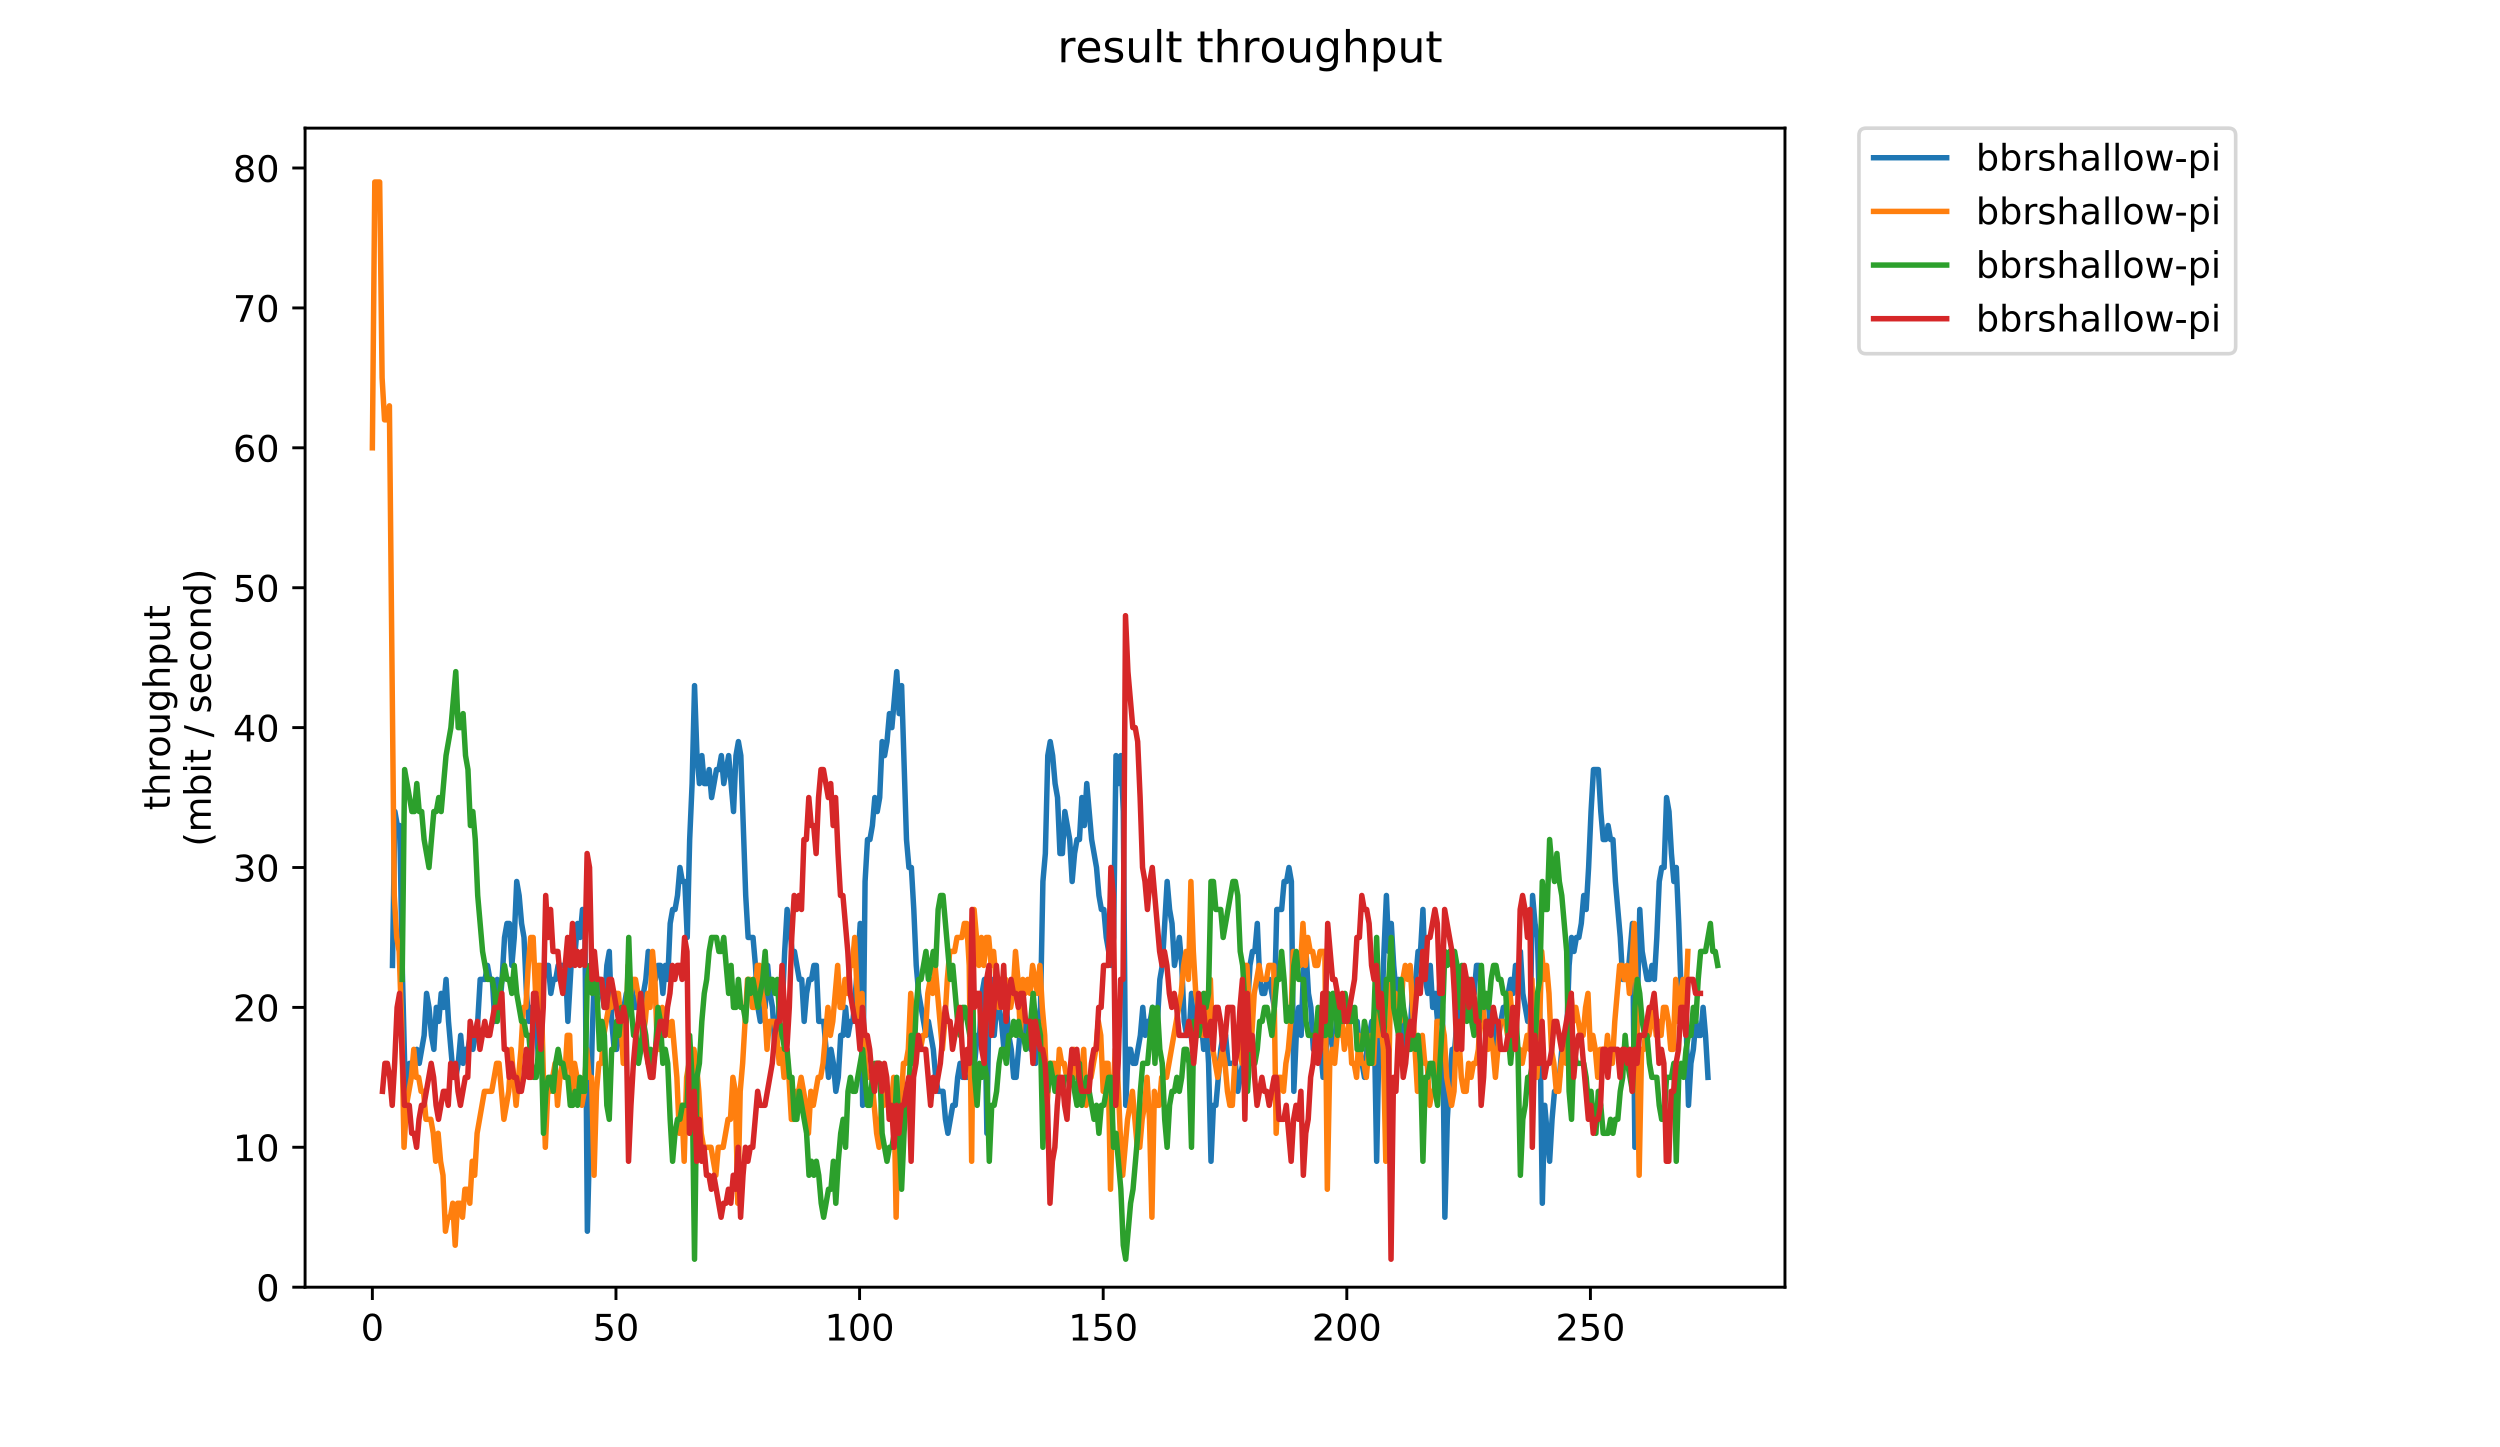 <?xml version="1.0" encoding="utf-8" standalone="no"?>
<!DOCTYPE svg PUBLIC "-//W3C//DTD SVG 1.1//EN"
  "http://www.w3.org/Graphics/SVG/1.1/DTD/svg11.dtd">
<!-- Created with matplotlib (https://matplotlib.org/) -->
<svg height="396pt" version="1.1" viewBox="0 0 684 396" width="684pt" xmlns="http://www.w3.org/2000/svg" xmlns:xlink="http://www.w3.org/1999/xlink">
 <defs>
  <style type="text/css">
*{stroke-linecap:butt;stroke-linejoin:round;}
  </style>
 </defs>
 <g id="figure_1">
  <g id="patch_1">
   <path d="M 0 396 
L 684 396 
L 684 0 
L 0 0 
z
" style="fill:#ffffff;"/>
  </g>
  <g id="axes_1">
   <g id="patch_2">
    <path d="M 83.472 352.174 
L 488.365 352.174 
L 488.365 35.062 
L 83.472 35.062 
z
" style="fill:#ffffff;"/>
   </g>
   <g id="matplotlib.axis_1">
    <g id="xtick_1">
     <g id="line2d_1">
      <defs>
       <path d="M 0 0 
L 0 3.5 
" id="m33b04a4b79" style="stroke:#000000;stroke-width:0.8;"/>
      </defs>
      <g>
       <use style="stroke:#000000;stroke-width:0.8;" x="101.877" xlink:href="#m33b04a4b79" y="352.174"/>
      </g>
     </g>
     <g id="text_1">
      <!-- 0 -->
      <defs>
       <path d="M 31.781 66.406 
Q 24.172 66.406 20.328 58.906 
Q 16.5 51.422 16.5 36.375 
Q 16.5 21.391 20.328 13.891 
Q 24.172 6.391 31.781 6.391 
Q 39.453 6.391 43.281 13.891 
Q 47.125 21.391 47.125 36.375 
Q 47.125 51.422 43.281 58.906 
Q 39.453 66.406 31.781 66.406 
z
M 31.781 74.219 
Q 44.047 74.219 50.516 64.516 
Q 56.984 54.828 56.984 36.375 
Q 56.984 17.969 50.516 8.266 
Q 44.047 -1.422 31.781 -1.422 
Q 19.531 -1.422 13.062 8.266 
Q 6.594 17.969 6.594 36.375 
Q 6.594 54.828 13.062 64.516 
Q 19.531 74.219 31.781 74.219 
z
" id="DejaVuSans-48"/>
      </defs>
      <g transform="translate(98.695 366.773)scale(0.1 -0.1)">
       <use xlink:href="#DejaVuSans-48"/>
      </g>
     </g>
    </g>
    <g id="xtick_2">
     <g id="line2d_2">
      <g>
       <use style="stroke:#000000;stroke-width:0.8;" x="168.529" xlink:href="#m33b04a4b79" y="352.174"/>
      </g>
     </g>
     <g id="text_2">
      <!-- 50 -->
      <defs>
       <path d="M 10.797 72.906 
L 49.516 72.906 
L 49.516 64.594 
L 19.828 64.594 
L 19.828 46.734 
Q 21.969 47.469 24.109 47.828 
Q 26.266 48.188 28.422 48.188 
Q 40.625 48.188 47.75 41.5 
Q 54.891 34.812 54.891 23.391 
Q 54.891 11.625 47.562 5.094 
Q 40.234 -1.422 26.906 -1.422 
Q 22.312 -1.422 17.547 -0.641 
Q 12.797 0.141 7.719 1.703 
L 7.719 11.625 
Q 12.109 9.234 16.797 8.062 
Q 21.484 6.891 26.703 6.891 
Q 35.156 6.891 40.078 11.328 
Q 45.016 15.766 45.016 23.391 
Q 45.016 31 40.078 35.438 
Q 35.156 39.891 26.703 39.891 
Q 22.75 39.891 18.812 39.016 
Q 14.891 38.141 10.797 36.281 
z
" id="DejaVuSans-53"/>
      </defs>
      <g transform="translate(162.167 366.773)scale(0.1 -0.1)">
       <use xlink:href="#DejaVuSans-53"/>
       <use x="63.623" xlink:href="#DejaVuSans-48"/>
      </g>
     </g>
    </g>
    <g id="xtick_3">
     <g id="line2d_3">
      <g>
       <use style="stroke:#000000;stroke-width:0.8;" x="235.182" xlink:href="#m33b04a4b79" y="352.174"/>
      </g>
     </g>
     <g id="text_3">
      <!-- 100 -->
      <defs>
       <path d="M 12.406 8.297 
L 28.516 8.297 
L 28.516 63.922 
L 10.984 60.406 
L 10.984 69.391 
L 28.422 72.906 
L 38.281 72.906 
L 38.281 8.297 
L 54.391 8.297 
L 54.391 0 
L 12.406 0 
z
" id="DejaVuSans-49"/>
      </defs>
      <g transform="translate(225.638 366.773)scale(0.1 -0.1)">
       <use xlink:href="#DejaVuSans-49"/>
       <use x="63.623" xlink:href="#DejaVuSans-48"/>
       <use x="127.246" xlink:href="#DejaVuSans-48"/>
      </g>
     </g>
    </g>
    <g id="xtick_4">
     <g id="line2d_4">
      <g>
       <use style="stroke:#000000;stroke-width:0.8;" x="301.834" xlink:href="#m33b04a4b79" y="352.174"/>
      </g>
     </g>
     <g id="text_4">
      <!-- 150 -->
      <g transform="translate(292.29 366.773)scale(0.1 -0.1)">
       <use xlink:href="#DejaVuSans-49"/>
       <use x="63.623" xlink:href="#DejaVuSans-53"/>
       <use x="127.246" xlink:href="#DejaVuSans-48"/>
      </g>
     </g>
    </g>
    <g id="xtick_5">
     <g id="line2d_5">
      <g>
       <use style="stroke:#000000;stroke-width:0.8;" x="368.487" xlink:href="#m33b04a4b79" y="352.174"/>
      </g>
     </g>
     <g id="text_5">
      <!-- 200 -->
      <defs>
       <path d="M 19.188 8.297 
L 53.609 8.297 
L 53.609 0 
L 7.328 0 
L 7.328 8.297 
Q 12.938 14.109 22.625 23.891 
Q 32.328 33.688 34.812 36.531 
Q 39.547 41.844 41.422 45.531 
Q 43.312 49.219 43.312 52.781 
Q 43.312 58.594 39.234 62.25 
Q 35.156 65.922 28.609 65.922 
Q 23.969 65.922 18.812 64.312 
Q 13.672 62.703 7.812 59.422 
L 7.812 69.391 
Q 13.766 71.781 18.938 73 
Q 24.125 74.219 28.422 74.219 
Q 39.75 74.219 46.484 68.547 
Q 53.219 62.891 53.219 53.422 
Q 53.219 48.922 51.531 44.891 
Q 49.859 40.875 45.406 35.406 
Q 44.188 33.984 37.641 27.219 
Q 31.109 20.453 19.188 8.297 
z
" id="DejaVuSans-50"/>
      </defs>
      <g transform="translate(358.943 366.773)scale(0.1 -0.1)">
       <use xlink:href="#DejaVuSans-50"/>
       <use x="63.623" xlink:href="#DejaVuSans-48"/>
       <use x="127.246" xlink:href="#DejaVuSans-48"/>
      </g>
     </g>
    </g>
    <g id="xtick_6">
     <g id="line2d_6">
      <g>
       <use style="stroke:#000000;stroke-width:0.8;" x="435.139" xlink:href="#m33b04a4b79" y="352.174"/>
      </g>
     </g>
     <g id="text_6">
      <!-- 250 -->
      <g transform="translate(425.595 366.773)scale(0.1 -0.1)">
       <use xlink:href="#DejaVuSans-50"/>
       <use x="63.623" xlink:href="#DejaVuSans-53"/>
       <use x="127.246" xlink:href="#DejaVuSans-48"/>
      </g>
     </g>
    </g>
   </g>
   <g id="matplotlib.axis_2">
    <g id="ytick_1">
     <g id="line2d_7">
      <defs>
       <path d="M 0 0 
L -3.5 0 
" id="me668294c69" style="stroke:#000000;stroke-width:0.8;"/>
      </defs>
      <g>
       <use style="stroke:#000000;stroke-width:0.8;" x="83.472" xlink:href="#me668294c69" y="352.174"/>
      </g>
     </g>
     <g id="text_7">
      <!-- 0 -->
      <g transform="translate(70.11 355.973)scale(0.1 -0.1)">
       <use xlink:href="#DejaVuSans-48"/>
      </g>
     </g>
    </g>
    <g id="ytick_2">
     <g id="line2d_8">
      <g>
       <use style="stroke:#000000;stroke-width:0.8;" x="83.472" xlink:href="#me668294c69" y="313.899"/>
      </g>
     </g>
     <g id="text_8">
      <!-- 10 -->
      <g transform="translate(63.747 317.698)scale(0.1 -0.1)">
       <use xlink:href="#DejaVuSans-49"/>
       <use x="63.623" xlink:href="#DejaVuSans-48"/>
      </g>
     </g>
    </g>
    <g id="ytick_3">
     <g id="line2d_9">
      <g>
       <use style="stroke:#000000;stroke-width:0.8;" x="83.472" xlink:href="#me668294c69" y="275.623"/>
      </g>
     </g>
     <g id="text_9">
      <!-- 20 -->
      <g transform="translate(63.747 279.423)scale(0.1 -0.1)">
       <use xlink:href="#DejaVuSans-50"/>
       <use x="63.623" xlink:href="#DejaVuSans-48"/>
      </g>
     </g>
    </g>
    <g id="ytick_4">
     <g id="line2d_10">
      <g>
       <use style="stroke:#000000;stroke-width:0.8;" x="83.472" xlink:href="#me668294c69" y="237.348"/>
      </g>
     </g>
     <g id="text_10">
      <!-- 30 -->
      <defs>
       <path d="M 40.578 39.312 
Q 47.656 37.797 51.625 33 
Q 55.609 28.219 55.609 21.188 
Q 55.609 10.406 48.188 4.484 
Q 40.766 -1.422 27.094 -1.422 
Q 22.516 -1.422 17.656 -0.516 
Q 12.797 0.391 7.625 2.203 
L 7.625 11.719 
Q 11.719 9.328 16.594 8.109 
Q 21.484 6.891 26.812 6.891 
Q 36.078 6.891 40.938 10.547 
Q 45.797 14.203 45.797 21.188 
Q 45.797 27.641 41.281 31.266 
Q 36.766 34.906 28.719 34.906 
L 20.219 34.906 
L 20.219 43.016 
L 29.109 43.016 
Q 36.375 43.016 40.234 45.922 
Q 44.094 48.828 44.094 54.297 
Q 44.094 59.906 40.109 62.906 
Q 36.141 65.922 28.719 65.922 
Q 24.656 65.922 20.016 65.031 
Q 15.375 64.156 9.812 62.312 
L 9.812 71.094 
Q 15.438 72.656 20.344 73.438 
Q 25.25 74.219 29.594 74.219 
Q 40.828 74.219 47.359 69.109 
Q 53.906 64.016 53.906 55.328 
Q 53.906 49.266 50.438 45.094 
Q 46.969 40.922 40.578 39.312 
z
" id="DejaVuSans-51"/>
      </defs>
      <g transform="translate(63.747 241.147)scale(0.1 -0.1)">
       <use xlink:href="#DejaVuSans-51"/>
       <use x="63.623" xlink:href="#DejaVuSans-48"/>
      </g>
     </g>
    </g>
    <g id="ytick_5">
     <g id="line2d_11">
      <g>
       <use style="stroke:#000000;stroke-width:0.8;" x="83.472" xlink:href="#me668294c69" y="199.073"/>
      </g>
     </g>
     <g id="text_11">
      <!-- 40 -->
      <defs>
       <path d="M 37.797 64.312 
L 12.891 25.391 
L 37.797 25.391 
z
M 35.203 72.906 
L 47.609 72.906 
L 47.609 25.391 
L 58.016 25.391 
L 58.016 17.188 
L 47.609 17.188 
L 47.609 0 
L 37.797 0 
L 37.797 17.188 
L 4.891 17.188 
L 4.891 26.703 
z
" id="DejaVuSans-52"/>
      </defs>
      <g transform="translate(63.747 202.872)scale(0.1 -0.1)">
       <use xlink:href="#DejaVuSans-52"/>
       <use x="63.623" xlink:href="#DejaVuSans-48"/>
      </g>
     </g>
    </g>
    <g id="ytick_6">
     <g id="line2d_12">
      <g>
       <use style="stroke:#000000;stroke-width:0.8;" x="83.472" xlink:href="#me668294c69" y="160.797"/>
      </g>
     </g>
     <g id="text_12">
      <!-- 50 -->
      <g transform="translate(63.747 164.596)scale(0.1 -0.1)">
       <use xlink:href="#DejaVuSans-53"/>
       <use x="63.623" xlink:href="#DejaVuSans-48"/>
      </g>
     </g>
    </g>
    <g id="ytick_7">
     <g id="line2d_13">
      <g>
       <use style="stroke:#000000;stroke-width:0.8;" x="83.472" xlink:href="#me668294c69" y="122.522"/>
      </g>
     </g>
     <g id="text_13">
      <!-- 60 -->
      <defs>
       <path d="M 33.016 40.375 
Q 26.375 40.375 22.484 35.828 
Q 18.609 31.297 18.609 23.391 
Q 18.609 15.531 22.484 10.953 
Q 26.375 6.391 33.016 6.391 
Q 39.656 6.391 43.531 10.953 
Q 47.406 15.531 47.406 23.391 
Q 47.406 31.297 43.531 35.828 
Q 39.656 40.375 33.016 40.375 
z
M 52.594 71.297 
L 52.594 62.312 
Q 48.875 64.062 45.094 64.984 
Q 41.312 65.922 37.594 65.922 
Q 27.828 65.922 22.672 59.328 
Q 17.531 52.734 16.797 39.406 
Q 19.672 43.656 24.016 45.922 
Q 28.375 48.188 33.594 48.188 
Q 44.578 48.188 50.953 41.516 
Q 57.328 34.859 57.328 23.391 
Q 57.328 12.156 50.688 5.359 
Q 44.047 -1.422 33.016 -1.422 
Q 20.359 -1.422 13.672 8.266 
Q 6.984 17.969 6.984 36.375 
Q 6.984 53.656 15.188 63.938 
Q 23.391 74.219 37.203 74.219 
Q 40.922 74.219 44.703 73.484 
Q 48.484 72.75 52.594 71.297 
z
" id="DejaVuSans-54"/>
      </defs>
      <g transform="translate(63.747 126.321)scale(0.1 -0.1)">
       <use xlink:href="#DejaVuSans-54"/>
       <use x="63.623" xlink:href="#DejaVuSans-48"/>
      </g>
     </g>
    </g>
    <g id="ytick_8">
     <g id="line2d_14">
      <g>
       <use style="stroke:#000000;stroke-width:0.8;" x="83.472" xlink:href="#me668294c69" y="84.246"/>
      </g>
     </g>
     <g id="text_14">
      <!-- 70 -->
      <defs>
       <path d="M 8.203 72.906 
L 55.078 72.906 
L 55.078 68.703 
L 28.609 0 
L 18.312 0 
L 43.219 64.594 
L 8.203 64.594 
z
" id="DejaVuSans-55"/>
      </defs>
      <g transform="translate(63.747 88.046)scale(0.1 -0.1)">
       <use xlink:href="#DejaVuSans-55"/>
       <use x="63.623" xlink:href="#DejaVuSans-48"/>
      </g>
     </g>
    </g>
    <g id="ytick_9">
     <g id="line2d_15">
      <g>
       <use style="stroke:#000000;stroke-width:0.8;" x="83.472" xlink:href="#me668294c69" y="45.971"/>
      </g>
     </g>
     <g id="text_15">
      <!-- 80 -->
      <defs>
       <path d="M 31.781 34.625 
Q 24.75 34.625 20.719 30.859 
Q 16.703 27.094 16.703 20.516 
Q 16.703 13.922 20.719 10.156 
Q 24.75 6.391 31.781 6.391 
Q 38.812 6.391 42.859 10.172 
Q 46.922 13.969 46.922 20.516 
Q 46.922 27.094 42.891 30.859 
Q 38.875 34.625 31.781 34.625 
z
M 21.922 38.812 
Q 15.578 40.375 12.031 44.719 
Q 8.5 49.078 8.5 55.328 
Q 8.5 64.062 14.719 69.141 
Q 20.953 74.219 31.781 74.219 
Q 42.672 74.219 48.875 69.141 
Q 55.078 64.062 55.078 55.328 
Q 55.078 49.078 51.531 44.719 
Q 48 40.375 41.703 38.812 
Q 48.828 37.156 52.797 32.312 
Q 56.781 27.484 56.781 20.516 
Q 56.781 9.906 50.312 4.234 
Q 43.844 -1.422 31.781 -1.422 
Q 19.734 -1.422 13.25 4.234 
Q 6.781 9.906 6.781 20.516 
Q 6.781 27.484 10.781 32.312 
Q 14.797 37.156 21.922 38.812 
z
M 18.312 54.391 
Q 18.312 48.734 21.844 45.562 
Q 25.391 42.391 31.781 42.391 
Q 38.141 42.391 41.719 45.562 
Q 45.312 48.734 45.312 54.391 
Q 45.312 60.062 41.719 63.234 
Q 38.141 66.406 31.781 66.406 
Q 25.391 66.406 21.844 63.234 
Q 18.312 60.062 18.312 54.391 
z
" id="DejaVuSans-56"/>
      </defs>
      <g transform="translate(63.747 49.77)scale(0.1 -0.1)">
       <use xlink:href="#DejaVuSans-56"/>
       <use x="63.623" xlink:href="#DejaVuSans-48"/>
      </g>
     </g>
    </g>
    <g id="text_16">
     <!-- throughput -->
     <defs>
      <path d="M 18.312 70.219 
L 18.312 54.688 
L 36.812 54.688 
L 36.812 47.703 
L 18.312 47.703 
L 18.312 18.016 
Q 18.312 11.328 20.141 9.422 
Q 21.969 7.516 27.594 7.516 
L 36.812 7.516 
L 36.812 0 
L 27.594 0 
Q 17.188 0 13.234 3.875 
Q 9.281 7.766 9.281 18.016 
L 9.281 47.703 
L 2.688 47.703 
L 2.688 54.688 
L 9.281 54.688 
L 9.281 70.219 
z
" id="DejaVuSans-116"/>
      <path d="M 54.891 33.016 
L 54.891 0 
L 45.906 0 
L 45.906 32.719 
Q 45.906 40.484 42.875 44.328 
Q 39.844 48.188 33.797 48.188 
Q 26.516 48.188 22.312 43.547 
Q 18.109 38.922 18.109 30.906 
L 18.109 0 
L 9.078 0 
L 9.078 75.984 
L 18.109 75.984 
L 18.109 46.188 
Q 21.344 51.125 25.703 53.562 
Q 30.078 56 35.797 56 
Q 45.219 56 50.047 50.172 
Q 54.891 44.344 54.891 33.016 
z
" id="DejaVuSans-104"/>
      <path d="M 41.109 46.297 
Q 39.594 47.172 37.812 47.578 
Q 36.031 48 33.891 48 
Q 26.266 48 22.188 43.047 
Q 18.109 38.094 18.109 28.812 
L 18.109 0 
L 9.078 0 
L 9.078 54.688 
L 18.109 54.688 
L 18.109 46.188 
Q 20.953 51.172 25.484 53.578 
Q 30.031 56 36.531 56 
Q 37.453 56 38.578 55.875 
Q 39.703 55.766 41.062 55.516 
z
" id="DejaVuSans-114"/>
      <path d="M 30.609 48.391 
Q 23.391 48.391 19.188 42.75 
Q 14.984 37.109 14.984 27.297 
Q 14.984 17.484 19.156 11.844 
Q 23.344 6.203 30.609 6.203 
Q 37.797 6.203 41.984 11.859 
Q 46.188 17.531 46.188 27.297 
Q 46.188 37.016 41.984 42.703 
Q 37.797 48.391 30.609 48.391 
z
M 30.609 56 
Q 42.328 56 49.016 48.375 
Q 55.719 40.766 55.719 27.297 
Q 55.719 13.875 49.016 6.219 
Q 42.328 -1.422 30.609 -1.422 
Q 18.844 -1.422 12.172 6.219 
Q 5.516 13.875 5.516 27.297 
Q 5.516 40.766 12.172 48.375 
Q 18.844 56 30.609 56 
z
" id="DejaVuSans-111"/>
      <path d="M 8.5 21.578 
L 8.5 54.688 
L 17.484 54.688 
L 17.484 21.922 
Q 17.484 14.156 20.5 10.266 
Q 23.531 6.391 29.594 6.391 
Q 36.859 6.391 41.078 11.031 
Q 45.312 15.672 45.312 23.688 
L 45.312 54.688 
L 54.297 54.688 
L 54.297 0 
L 45.312 0 
L 45.312 8.406 
Q 42.047 3.422 37.719 1 
Q 33.406 -1.422 27.688 -1.422 
Q 18.266 -1.422 13.375 4.438 
Q 8.5 10.297 8.5 21.578 
z
M 31.109 56 
z
" id="DejaVuSans-117"/>
      <path d="M 45.406 27.984 
Q 45.406 37.75 41.375 43.109 
Q 37.359 48.484 30.078 48.484 
Q 22.859 48.484 18.828 43.109 
Q 14.797 37.75 14.797 27.984 
Q 14.797 18.266 18.828 12.891 
Q 22.859 7.516 30.078 7.516 
Q 37.359 7.516 41.375 12.891 
Q 45.406 18.266 45.406 27.984 
z
M 54.391 6.781 
Q 54.391 -7.172 48.188 -13.984 
Q 42 -20.797 29.203 -20.797 
Q 24.469 -20.797 20.266 -20.094 
Q 16.062 -19.391 12.109 -17.922 
L 12.109 -9.188 
Q 16.062 -11.328 19.922 -12.344 
Q 23.781 -13.375 27.781 -13.375 
Q 36.625 -13.375 41.016 -8.766 
Q 45.406 -4.156 45.406 5.172 
L 45.406 9.625 
Q 42.625 4.781 38.281 2.391 
Q 33.938 0 27.875 0 
Q 17.828 0 11.672 7.656 
Q 5.516 15.328 5.516 27.984 
Q 5.516 40.672 11.672 48.328 
Q 17.828 56 27.875 56 
Q 33.938 56 38.281 53.609 
Q 42.625 51.219 45.406 46.391 
L 45.406 54.688 
L 54.391 54.688 
z
" id="DejaVuSans-103"/>
      <path d="M 18.109 8.203 
L 18.109 -20.797 
L 9.078 -20.797 
L 9.078 54.688 
L 18.109 54.688 
L 18.109 46.391 
Q 20.953 51.266 25.266 53.625 
Q 29.594 56 35.594 56 
Q 45.562 56 51.781 48.094 
Q 58.016 40.188 58.016 27.297 
Q 58.016 14.406 51.781 6.484 
Q 45.562 -1.422 35.594 -1.422 
Q 29.594 -1.422 25.266 0.953 
Q 20.953 3.328 18.109 8.203 
z
M 48.688 27.297 
Q 48.688 37.203 44.609 42.844 
Q 40.531 48.484 33.406 48.484 
Q 26.266 48.484 22.188 42.844 
Q 18.109 37.203 18.109 27.297 
Q 18.109 17.391 22.188 11.75 
Q 26.266 6.109 33.406 6.109 
Q 40.531 6.109 44.609 11.75 
Q 48.688 17.391 48.688 27.297 
z
" id="DejaVuSans-112"/>
     </defs>
     <g transform="translate(46.47 221.675)rotate(-90)scale(0.1 -0.1)">
      <use xlink:href="#DejaVuSans-116"/>
      <use x="39.209" xlink:href="#DejaVuSans-104"/>
      <use x="102.588" xlink:href="#DejaVuSans-114"/>
      <use x="143.67" xlink:href="#DejaVuSans-111"/>
      <use x="204.852" xlink:href="#DejaVuSans-117"/>
      <use x="268.23" xlink:href="#DejaVuSans-103"/>
      <use x="331.707" xlink:href="#DejaVuSans-104"/>
      <use x="395.086" xlink:href="#DejaVuSans-112"/>
      <use x="458.562" xlink:href="#DejaVuSans-117"/>
      <use x="521.941" xlink:href="#DejaVuSans-116"/>
     </g>
     <!-- (mbit / second) -->
     <defs>
      <path d="M 31 75.875 
Q 24.469 64.656 21.281 53.656 
Q 18.109 42.672 18.109 31.391 
Q 18.109 20.125 21.312 9.062 
Q 24.516 -2 31 -13.188 
L 23.188 -13.188 
Q 15.875 -1.703 12.234 9.375 
Q 8.594 20.453 8.594 31.391 
Q 8.594 42.281 12.203 53.312 
Q 15.828 64.359 23.188 75.875 
z
" id="DejaVuSans-40"/>
      <path d="M 52 44.188 
Q 55.375 50.25 60.062 53.125 
Q 64.75 56 71.094 56 
Q 79.641 56 84.281 50.016 
Q 88.922 44.047 88.922 33.016 
L 88.922 0 
L 79.891 0 
L 79.891 32.719 
Q 79.891 40.578 77.094 44.375 
Q 74.312 48.188 68.609 48.188 
Q 61.625 48.188 57.562 43.547 
Q 53.516 38.922 53.516 30.906 
L 53.516 0 
L 44.484 0 
L 44.484 32.719 
Q 44.484 40.625 41.703 44.406 
Q 38.922 48.188 33.109 48.188 
Q 26.219 48.188 22.156 43.531 
Q 18.109 38.875 18.109 30.906 
L 18.109 0 
L 9.078 0 
L 9.078 54.688 
L 18.109 54.688 
L 18.109 46.188 
Q 21.188 51.219 25.484 53.609 
Q 29.781 56 35.688 56 
Q 41.656 56 45.828 52.969 
Q 50 49.953 52 44.188 
z
" id="DejaVuSans-109"/>
      <path d="M 48.688 27.297 
Q 48.688 37.203 44.609 42.844 
Q 40.531 48.484 33.406 48.484 
Q 26.266 48.484 22.188 42.844 
Q 18.109 37.203 18.109 27.297 
Q 18.109 17.391 22.188 11.75 
Q 26.266 6.109 33.406 6.109 
Q 40.531 6.109 44.609 11.75 
Q 48.688 17.391 48.688 27.297 
z
M 18.109 46.391 
Q 20.953 51.266 25.266 53.625 
Q 29.594 56 35.594 56 
Q 45.562 56 51.781 48.094 
Q 58.016 40.188 58.016 27.297 
Q 58.016 14.406 51.781 6.484 
Q 45.562 -1.422 35.594 -1.422 
Q 29.594 -1.422 25.266 0.953 
Q 20.953 3.328 18.109 8.203 
L 18.109 0 
L 9.078 0 
L 9.078 75.984 
L 18.109 75.984 
z
" id="DejaVuSans-98"/>
      <path d="M 9.422 54.688 
L 18.406 54.688 
L 18.406 0 
L 9.422 0 
z
M 9.422 75.984 
L 18.406 75.984 
L 18.406 64.594 
L 9.422 64.594 
z
" id="DejaVuSans-105"/>
      <path id="DejaVuSans-32"/>
      <path d="M 25.391 72.906 
L 33.688 72.906 
L 8.297 -9.281 
L 0 -9.281 
z
" id="DejaVuSans-47"/>
      <path d="M 44.281 53.078 
L 44.281 44.578 
Q 40.484 46.531 36.375 47.5 
Q 32.281 48.484 27.875 48.484 
Q 21.188 48.484 17.844 46.438 
Q 14.5 44.391 14.5 40.281 
Q 14.5 37.156 16.891 35.375 
Q 19.281 33.594 26.516 31.984 
L 29.594 31.297 
Q 39.156 29.25 43.188 25.516 
Q 47.219 21.781 47.219 15.094 
Q 47.219 7.469 41.188 3.016 
Q 35.156 -1.422 24.609 -1.422 
Q 20.219 -1.422 15.453 -0.562 
Q 10.688 0.297 5.422 2 
L 5.422 11.281 
Q 10.406 8.688 15.234 7.391 
Q 20.062 6.109 24.812 6.109 
Q 31.156 6.109 34.562 8.281 
Q 37.984 10.453 37.984 14.406 
Q 37.984 18.062 35.516 20.016 
Q 33.062 21.969 24.703 23.781 
L 21.578 24.516 
Q 13.234 26.266 9.516 29.906 
Q 5.812 33.547 5.812 39.891 
Q 5.812 47.609 11.281 51.797 
Q 16.75 56 26.812 56 
Q 31.781 56 36.172 55.266 
Q 40.578 54.547 44.281 53.078 
z
" id="DejaVuSans-115"/>
      <path d="M 56.203 29.594 
L 56.203 25.203 
L 14.891 25.203 
Q 15.484 15.922 20.484 11.062 
Q 25.484 6.203 34.422 6.203 
Q 39.594 6.203 44.453 7.469 
Q 49.312 8.734 54.109 11.281 
L 54.109 2.781 
Q 49.266 0.734 44.188 -0.344 
Q 39.109 -1.422 33.891 -1.422 
Q 20.797 -1.422 13.156 6.188 
Q 5.516 13.812 5.516 26.812 
Q 5.516 40.234 12.766 48.109 
Q 20.016 56 32.328 56 
Q 43.359 56 49.781 48.891 
Q 56.203 41.797 56.203 29.594 
z
M 47.219 32.234 
Q 47.125 39.594 43.094 43.984 
Q 39.062 48.391 32.422 48.391 
Q 24.906 48.391 20.391 44.141 
Q 15.875 39.891 15.188 32.172 
z
" id="DejaVuSans-101"/>
      <path d="M 48.781 52.594 
L 48.781 44.188 
Q 44.969 46.297 41.141 47.344 
Q 37.312 48.391 33.406 48.391 
Q 24.656 48.391 19.812 42.844 
Q 14.984 37.312 14.984 27.297 
Q 14.984 17.281 19.812 11.734 
Q 24.656 6.203 33.406 6.203 
Q 37.312 6.203 41.141 7.25 
Q 44.969 8.297 48.781 10.406 
L 48.781 2.094 
Q 45.016 0.344 40.984 -0.531 
Q 36.969 -1.422 32.422 -1.422 
Q 20.062 -1.422 12.781 6.344 
Q 5.516 14.109 5.516 27.297 
Q 5.516 40.672 12.859 48.328 
Q 20.219 56 33.016 56 
Q 37.156 56 41.109 55.141 
Q 45.062 54.297 48.781 52.594 
z
" id="DejaVuSans-99"/>
      <path d="M 54.891 33.016 
L 54.891 0 
L 45.906 0 
L 45.906 32.719 
Q 45.906 40.484 42.875 44.328 
Q 39.844 48.188 33.797 48.188 
Q 26.516 48.188 22.312 43.547 
Q 18.109 38.922 18.109 30.906 
L 18.109 0 
L 9.078 0 
L 9.078 54.688 
L 18.109 54.688 
L 18.109 46.188 
Q 21.344 51.125 25.703 53.562 
Q 30.078 56 35.797 56 
Q 45.219 56 50.047 50.172 
Q 54.891 44.344 54.891 33.016 
z
" id="DejaVuSans-110"/>
      <path d="M 45.406 46.391 
L 45.406 75.984 
L 54.391 75.984 
L 54.391 0 
L 45.406 0 
L 45.406 8.203 
Q 42.578 3.328 38.25 0.953 
Q 33.938 -1.422 27.875 -1.422 
Q 17.969 -1.422 11.734 6.484 
Q 5.516 14.406 5.516 27.297 
Q 5.516 40.188 11.734 48.094 
Q 17.969 56 27.875 56 
Q 33.938 56 38.25 53.625 
Q 42.578 51.266 45.406 46.391 
z
M 14.797 27.297 
Q 14.797 17.391 18.875 11.75 
Q 22.953 6.109 30.078 6.109 
Q 37.203 6.109 41.297 11.75 
Q 45.406 17.391 45.406 27.297 
Q 45.406 37.203 41.297 42.844 
Q 37.203 48.484 30.078 48.484 
Q 22.953 48.484 18.875 42.844 
Q 14.797 37.203 14.797 27.297 
z
" id="DejaVuSans-100"/>
      <path d="M 8.016 75.875 
L 15.828 75.875 
Q 23.141 64.359 26.781 53.312 
Q 30.422 42.281 30.422 31.391 
Q 30.422 20.453 26.781 9.375 
Q 23.141 -1.703 15.828 -13.188 
L 8.016 -13.188 
Q 14.5 -2 17.703 9.062 
Q 20.906 20.125 20.906 31.391 
Q 20.906 42.672 17.703 53.656 
Q 14.5 64.656 8.016 75.875 
z
" id="DejaVuSans-41"/>
     </defs>
     <g transform="translate(57.668 231.609)rotate(-90)scale(0.1 -0.1)">
      <use xlink:href="#DejaVuSans-40"/>
      <use x="39.014" xlink:href="#DejaVuSans-109"/>
      <use x="136.426" xlink:href="#DejaVuSans-98"/>
      <use x="199.902" xlink:href="#DejaVuSans-105"/>
      <use x="227.686" xlink:href="#DejaVuSans-116"/>
      <use x="266.895" xlink:href="#DejaVuSans-32"/>
      <use x="298.682" xlink:href="#DejaVuSans-47"/>
      <use x="332.373" xlink:href="#DejaVuSans-32"/>
      <use x="364.16" xlink:href="#DejaVuSans-115"/>
      <use x="416.26" xlink:href="#DejaVuSans-101"/>
      <use x="477.783" xlink:href="#DejaVuSans-99"/>
      <use x="532.764" xlink:href="#DejaVuSans-111"/>
      <use x="593.945" xlink:href="#DejaVuSans-110"/>
      <use x="657.324" xlink:href="#DejaVuSans-100"/>
      <use x="720.801" xlink:href="#DejaVuSans-41"/>
     </g>
    </g>
   </g>
   <g id="line2d_16">
    <path clip-path="url(#pa613f914b7)" d="M 107.378 264.141 
L 108.045 222.038 
L 108.711 225.865 
L 109.378 225.865 
L 110.044 264.141 
L 110.711 290.934 
L 111.377 298.589 
L 112.044 290.934 
L 113.377 290.934 
L 114.043 287.106 
L 114.71 290.934 
L 116.043 283.278 
L 116.709 271.796 
L 117.376 275.623 
L 118.042 283.278 
L 118.709 287.106 
L 119.376 275.623 
L 120.042 279.451 
L 120.709 271.796 
L 121.375 275.623 
L 122.042 267.968 
L 122.708 279.451 
L 124.041 294.761 
L 124.708 294.761 
L 125.374 290.934 
L 126.041 283.278 
L 126.707 290.934 
L 127.374 287.106 
L 128.04 287.106 
L 128.707 283.278 
L 129.373 287.106 
L 130.706 279.451 
L 131.373 267.968 
L 132.706 267.968 
L 133.373 264.141 
L 134.039 267.968 
L 134.706 267.968 
L 135.372 279.451 
L 136.039 267.968 
L 136.705 275.623 
L 137.372 267.968 
L 138.038 256.486 
L 138.705 252.658 
L 139.371 252.658 
L 140.038 264.141 
L 140.704 256.486 
L 141.371 241.176 
L 142.037 245.003 
L 142.704 252.658 
L 143.37 256.486 
L 144.037 271.796 
L 144.703 279.451 
L 145.37 275.623 
L 146.037 283.278 
L 146.703 279.451 
L 147.37 290.934 
L 148.036 283.278 
L 148.703 267.968 
L 149.369 264.141 
L 150.036 264.141 
L 150.702 271.796 
L 151.369 267.968 
L 152.035 267.968 
L 152.702 264.141 
L 154.701 264.141 
L 155.368 279.451 
L 156.701 256.486 
L 157.367 260.313 
L 158.034 252.658 
L 158.701 256.486 
L 159.367 248.831 
L 160.034 252.658 
L 160.7 336.864 
L 162.033 283.278 
L 162.7 264.141 
L 163.366 271.796 
L 164.033 267.968 
L 165.366 275.623 
L 166.032 264.141 
L 166.699 260.313 
L 167.365 279.451 
L 168.032 287.106 
L 168.698 287.106 
L 169.365 283.278 
L 170.031 283.278 
L 170.698 275.623 
L 171.364 271.796 
L 172.031 275.623 
L 172.698 267.968 
L 173.364 275.623 
L 174.031 275.623 
L 174.697 271.796 
L 175.364 279.451 
L 176.03 271.796 
L 176.697 267.968 
L 177.363 260.313 
L 178.03 264.141 
L 178.696 264.141 
L 179.363 267.968 
L 180.029 264.141 
L 180.696 264.141 
L 181.362 271.796 
L 182.029 264.141 
L 182.695 267.968 
L 183.362 252.658 
L 184.028 248.831 
L 184.695 248.831 
L 185.362 245.003 
L 186.028 237.348 
L 186.695 241.176 
L 187.361 241.176 
L 188.028 256.486 
L 188.694 229.693 
L 189.361 214.383 
L 190.027 187.59 
L 190.694 206.728 
L 191.36 214.383 
L 192.027 206.728 
L 192.693 214.383 
L 193.36 214.383 
L 194.026 210.555 
L 194.693 218.21 
L 196.026 210.555 
L 196.692 210.555 
L 197.359 206.728 
L 198.025 214.383 
L 199.359 206.728 
L 200.692 222.038 
L 201.358 206.728 
L 202.025 202.9 
L 202.691 206.728 
L 204.024 245.003 
L 204.691 256.486 
L 206.024 256.486 
L 206.69 264.141 
L 207.357 275.623 
L 208.023 279.451 
L 208.69 267.968 
L 209.356 275.623 
L 210.023 264.141 
L 210.689 271.796 
L 211.356 275.623 
L 212.023 287.106 
L 212.689 283.278 
L 213.356 271.796 
L 214.022 275.623 
L 214.689 260.313 
L 215.355 248.831 
L 216.022 252.658 
L 216.688 260.313 
L 217.355 260.313 
L 218.688 267.968 
L 219.354 267.968 
L 220.021 279.451 
L 220.687 271.796 
L 221.354 267.968 
L 222.02 267.968 
L 222.687 264.141 
L 223.353 264.141 
L 224.02 279.451 
L 225.353 279.451 
L 226.686 294.761 
L 227.353 287.106 
L 228.019 290.934 
L 228.686 298.589 
L 229.352 294.761 
L 230.019 283.278 
L 230.685 283.278 
L 231.352 275.623 
L 232.018 283.278 
L 232.685 279.451 
L 233.351 279.451 
L 234.684 264.141 
L 235.351 252.658 
L 236.017 302.416 
L 236.684 241.176 
L 237.35 229.693 
L 238.017 229.693 
L 238.684 225.865 
L 239.35 218.21 
L 240.017 222.038 
L 240.683 218.21 
L 241.35 202.9 
L 242.016 206.728 
L 242.683 202.9 
L 243.349 195.245 
L 244.016 199.073 
L 245.349 183.762 
L 246.015 195.245 
L 246.682 187.59 
L 248.015 229.693 
L 248.681 237.348 
L 249.348 237.348 
L 250.014 248.831 
L 250.681 264.141 
L 251.348 271.796 
L 253.347 283.278 
L 254.014 279.451 
L 255.347 287.106 
L 256.013 294.761 
L 256.68 298.589 
L 258.013 298.589 
L 258.679 306.244 
L 259.346 310.071 
L 260.679 302.416 
L 261.345 302.416 
L 262.012 294.761 
L 262.678 290.934 
L 263.345 294.761 
L 265.345 294.761 
L 266.011 283.278 
L 266.678 290.934 
L 267.344 283.278 
L 268.011 283.278 
L 268.677 271.796 
L 269.344 267.968 
L 270.01 310.071 
L 270.677 267.968 
L 271.343 267.968 
L 272.01 283.278 
L 272.676 275.623 
L 273.343 275.623 
L 274.009 279.451 
L 274.676 287.106 
L 275.342 275.623 
L 276.009 283.278 
L 276.675 287.106 
L 277.342 294.761 
L 278.009 294.761 
L 279.342 279.451 
L 280.008 283.278 
L 280.675 279.451 
L 281.341 279.451 
L 282.008 287.106 
L 282.674 283.278 
L 283.341 290.934 
L 284.007 279.451 
L 284.674 275.623 
L 285.34 241.176 
L 286.007 233.52 
L 286.673 206.728 
L 287.34 202.9 
L 288.006 206.728 
L 288.673 214.383 
L 289.339 218.21 
L 290.006 233.52 
L 290.672 233.52 
L 291.339 222.038 
L 292.672 229.693 
L 293.339 241.176 
L 294.005 233.52 
L 294.672 229.693 
L 295.338 229.693 
L 296.005 218.21 
L 296.671 225.865 
L 297.338 214.383 
L 298.671 229.693 
L 300.004 237.348 
L 300.67 245.003 
L 301.337 248.831 
L 302.003 248.831 
L 302.67 256.486 
L 304.003 264.141 
L 304.67 256.486 
L 305.336 206.728 
L 306.003 214.383 
L 306.669 206.728 
L 307.336 222.038 
L 308.002 302.416 
L 308.669 287.106 
L 309.335 287.106 
L 310.002 290.934 
L 310.668 290.934 
L 312.001 283.278 
L 312.668 275.623 
L 313.334 283.278 
L 314.001 279.451 
L 314.667 279.451 
L 315.334 275.623 
L 316 279.451 
L 316.667 279.451 
L 317.333 267.968 
L 318 264.141 
L 319.333 241.176 
L 320 248.831 
L 320.666 252.658 
L 321.333 264.141 
L 322.666 256.486 
L 323.332 264.141 
L 323.999 279.451 
L 324.665 283.278 
L 325.332 283.278 
L 325.998 271.796 
L 326.665 283.278 
L 327.331 279.451 
L 328.664 279.451 
L 329.331 287.106 
L 329.997 279.451 
L 330.664 290.934 
L 331.331 317.726 
L 331.997 302.416 
L 332.664 302.416 
L 333.997 287.106 
L 334.663 283.278 
L 335.33 283.278 
L 335.996 290.934 
L 337.996 290.934 
L 338.662 298.589 
L 339.995 290.934 
L 340.662 279.451 
L 341.328 275.623 
L 341.995 264.141 
L 342.661 260.313 
L 343.328 260.313 
L 343.994 252.658 
L 344.661 267.968 
L 345.328 271.796 
L 345.994 271.796 
L 346.661 267.968 
L 347.327 267.968 
L 348.66 275.623 
L 349.327 248.831 
L 350.66 248.831 
L 351.326 241.176 
L 351.993 241.176 
L 352.659 237.348 
L 353.326 241.176 
L 353.992 298.589 
L 354.659 283.278 
L 355.325 275.623 
L 355.992 283.278 
L 356.658 264.141 
L 357.325 260.313 
L 357.992 271.796 
L 358.658 275.623 
L 359.325 287.106 
L 359.991 283.278 
L 360.658 283.278 
L 361.324 287.106 
L 361.991 294.761 
L 362.657 290.934 
L 363.324 275.623 
L 363.99 283.278 
L 364.657 287.106 
L 365.323 283.278 
L 365.99 275.623 
L 366.656 279.451 
L 367.323 279.451 
L 367.989 275.623 
L 369.989 275.623 
L 370.656 279.451 
L 371.322 279.451 
L 371.989 287.106 
L 373.322 294.761 
L 373.988 287.106 
L 375.321 279.451 
L 375.988 279.451 
L 376.654 317.726 
L 377.321 283.278 
L 377.987 279.451 
L 378.654 260.313 
L 379.32 245.003 
L 379.987 260.313 
L 380.653 252.658 
L 381.32 264.141 
L 381.986 271.796 
L 382.653 267.968 
L 383.319 283.278 
L 383.986 287.106 
L 384.653 279.451 
L 385.986 279.451 
L 386.652 267.968 
L 387.319 267.968 
L 387.985 260.313 
L 388.652 260.313 
L 389.318 248.831 
L 389.985 267.968 
L 390.651 271.796 
L 391.318 264.141 
L 391.984 275.623 
L 392.651 271.796 
L 393.317 279.451 
L 393.984 267.968 
L 394.65 275.623 
L 395.317 333.036 
L 395.983 306.244 
L 396.65 294.761 
L 397.317 287.106 
L 397.983 287.106 
L 398.65 279.451 
L 399.316 275.623 
L 399.983 267.968 
L 400.649 275.623 
L 401.316 267.968 
L 401.982 275.623 
L 402.649 271.796 
L 403.315 271.796 
L 403.982 264.141 
L 404.648 264.141 
L 405.315 267.968 
L 405.981 275.623 
L 407.314 275.623 
L 407.981 283.278 
L 408.647 287.106 
L 409.314 279.451 
L 409.98 283.278 
L 411.314 275.623 
L 411.98 275.623 
L 413.313 267.968 
L 413.98 271.796 
L 414.646 264.141 
L 415.313 267.968 
L 415.979 260.313 
L 416.646 271.796 
L 417.979 279.451 
L 418.645 279.451 
L 419.312 245.003 
L 419.978 252.658 
L 420.645 256.486 
L 421.311 279.451 
L 421.978 329.209 
L 422.644 302.416 
L 423.978 317.726 
L 424.644 306.244 
L 425.311 298.589 
L 425.977 298.589 
L 426.644 294.761 
L 427.31 287.106 
L 427.977 287.106 
L 428.643 283.278 
L 429.31 264.141 
L 429.976 256.486 
L 430.643 260.313 
L 431.309 256.486 
L 431.976 256.486 
L 432.642 252.658 
L 433.309 245.003 
L 433.975 248.831 
L 434.642 237.348 
L 435.308 222.038 
L 435.975 210.555 
L 437.308 210.555 
L 437.975 222.038 
L 438.641 229.693 
L 439.308 229.693 
L 439.974 225.865 
L 440.641 229.693 
L 441.307 229.693 
L 441.974 241.176 
L 443.307 256.486 
L 443.973 267.968 
L 445.306 267.968 
L 446.639 252.658 
L 447.306 313.899 
L 447.972 275.623 
L 448.639 248.831 
L 449.305 260.313 
L 450.639 267.968 
L 451.305 267.968 
L 451.972 264.141 
L 452.638 267.968 
L 453.305 256.486 
L 453.971 241.176 
L 454.638 237.348 
L 455.304 237.348 
L 455.971 218.21 
L 456.637 222.038 
L 457.304 233.52 
L 457.97 241.176 
L 458.637 237.348 
L 459.303 252.658 
L 459.97 271.796 
L 460.636 271.796 
L 461.303 279.451 
L 461.969 302.416 
L 462.636 290.934 
L 463.303 287.106 
L 463.969 279.451 
L 464.636 283.278 
L 465.302 283.278 
L 465.969 275.623 
L 466.635 283.278 
L 467.302 294.761 
L 467.302 294.761 
" style="fill:none;stroke:#1f77b4;stroke-linecap:square;stroke-width:1.5;"/>
   </g>
   <g id="line2d_17">
    <path clip-path="url(#pa613f914b7)" d="M 101.877 122.522 
L 102.543 49.799 
L 103.876 49.799 
L 104.543 103.384 
L 105.209 114.867 
L 105.876 114.867 
L 106.542 111.039 
L 107.875 245.003 
L 108.542 256.486 
L 109.208 260.313 
L 109.875 279.451 
L 110.541 313.899 
L 111.208 302.416 
L 112.541 294.761 
L 113.207 287.106 
L 113.874 294.761 
L 114.541 294.761 
L 115.207 298.589 
L 115.874 298.589 
L 116.54 306.244 
L 117.873 306.244 
L 118.54 310.071 
L 119.206 317.726 
L 119.873 310.071 
L 120.539 317.726 
L 121.206 321.554 
L 121.872 336.864 
L 122.539 333.036 
L 123.205 333.036 
L 123.872 329.209 
L 124.538 340.692 
L 125.205 329.209 
L 125.871 329.209 
L 126.538 333.036 
L 127.205 325.381 
L 127.871 325.381 
L 128.538 329.209 
L 129.204 317.726 
L 129.871 321.554 
L 130.537 310.071 
L 132.537 298.589 
L 134.536 298.589 
L 135.869 290.934 
L 136.536 290.934 
L 137.869 306.244 
L 139.202 298.589 
L 139.869 287.106 
L 141.202 302.416 
L 142.535 287.106 
L 143.201 275.623 
L 143.868 275.623 
L 144.534 264.141 
L 145.201 256.486 
L 145.867 256.486 
L 146.534 271.796 
L 147.2 264.141 
L 147.867 264.141 
L 149.2 313.899 
L 149.866 298.589 
L 150.533 298.589 
L 151.866 290.934 
L 152.532 302.416 
L 153.199 294.761 
L 153.866 290.934 
L 154.532 294.761 
L 155.199 283.278 
L 155.865 283.278 
L 156.532 302.416 
L 157.198 290.934 
L 159.198 302.416 
L 159.864 298.589 
L 160.531 287.106 
L 161.197 294.761 
L 161.864 294.761 
L 162.53 321.554 
L 163.197 298.589 
L 163.863 290.934 
L 164.53 290.934 
L 165.196 283.278 
L 166.53 275.623 
L 167.196 275.623 
L 167.863 271.796 
L 169.196 271.796 
L 169.862 279.451 
L 170.529 290.934 
L 171.195 283.278 
L 171.862 264.141 
L 172.528 271.796 
L 173.195 267.968 
L 173.861 267.968 
L 175.194 275.623 
L 175.861 283.278 
L 176.527 279.451 
L 177.194 271.796 
L 177.86 275.623 
L 178.527 260.313 
L 179.193 267.968 
L 179.86 287.106 
L 180.527 287.106 
L 181.193 275.623 
L 181.86 283.278 
L 182.526 279.451 
L 183.193 283.278 
L 183.859 279.451 
L 185.192 294.761 
L 185.859 310.071 
L 186.525 302.416 
L 187.192 317.726 
L 187.858 294.761 
L 188.525 290.934 
L 189.191 298.589 
L 189.858 287.106 
L 190.524 290.934 
L 191.191 298.589 
L 191.857 310.071 
L 192.524 313.899 
L 194.524 313.899 
L 195.857 321.554 
L 196.523 313.899 
L 197.856 313.899 
L 199.189 306.244 
L 199.856 306.244 
L 200.522 294.761 
L 201.189 298.589 
L 201.855 329.209 
L 202.522 298.589 
L 203.188 290.934 
L 204.521 267.968 
L 205.188 267.968 
L 205.854 275.623 
L 206.521 275.623 
L 207.188 264.141 
L 207.854 264.141 
L 208.521 271.796 
L 209.187 275.623 
L 209.854 287.106 
L 210.52 279.451 
L 211.853 279.451 
L 212.52 283.278 
L 213.186 290.934 
L 213.853 287.106 
L 214.519 294.761 
L 215.186 287.106 
L 215.852 294.761 
L 216.519 306.244 
L 217.185 306.244 
L 217.852 298.589 
L 218.518 298.589 
L 219.185 294.761 
L 220.518 302.416 
L 221.185 310.071 
L 221.851 298.589 
L 222.518 302.416 
L 223.851 294.761 
L 224.517 294.761 
L 225.184 290.934 
L 226.517 275.623 
L 227.183 283.278 
L 227.85 279.451 
L 229.183 264.141 
L 229.849 275.623 
L 230.516 275.623 
L 231.182 267.968 
L 231.849 271.796 
L 232.516 264.141 
L 233.182 264.141 
L 233.849 256.486 
L 234.515 271.796 
L 235.182 283.278 
L 235.848 271.796 
L 236.515 287.106 
L 237.181 294.761 
L 238.514 294.761 
L 239.847 310.071 
L 240.514 313.899 
L 241.18 302.416 
L 241.847 302.416 
L 242.513 298.589 
L 243.18 302.416 
L 243.846 302.416 
L 244.513 294.761 
L 245.179 333.036 
L 245.846 298.589 
L 246.513 302.416 
L 247.179 290.934 
L 247.846 290.934 
L 248.512 287.106 
L 249.179 271.796 
L 250.512 287.106 
L 251.845 287.106 
L 252.511 283.278 
L 253.178 283.278 
L 253.844 271.796 
L 254.511 267.968 
L 255.177 271.796 
L 255.844 264.141 
L 257.843 287.106 
L 258.51 279.451 
L 259.177 267.968 
L 259.843 260.313 
L 261.176 260.313 
L 261.843 256.486 
L 263.176 256.486 
L 263.842 252.658 
L 264.509 252.658 
L 265.175 264.141 
L 265.842 317.726 
L 266.508 248.831 
L 267.841 264.141 
L 268.508 256.486 
L 269.174 264.141 
L 269.841 256.486 
L 270.507 256.486 
L 271.174 264.141 
L 271.84 260.313 
L 273.174 275.623 
L 273.84 267.968 
L 274.507 271.796 
L 275.173 267.968 
L 276.506 275.623 
L 277.173 271.796 
L 277.839 260.313 
L 278.506 267.968 
L 279.172 283.278 
L 279.839 267.968 
L 280.505 271.796 
L 281.172 267.968 
L 281.838 271.796 
L 282.505 264.141 
L 283.838 271.796 
L 284.504 264.141 
L 285.171 275.623 
L 285.838 283.278 
L 286.504 302.416 
L 287.171 290.934 
L 288.504 290.934 
L 289.17 298.589 
L 289.837 287.106 
L 290.503 290.934 
L 291.17 290.934 
L 291.836 294.761 
L 293.169 294.761 
L 293.836 287.106 
L 294.502 294.761 
L 295.835 294.761 
L 296.502 287.106 
L 297.168 302.416 
L 297.835 294.761 
L 298.501 294.761 
L 299.835 287.106 
L 300.501 279.451 
L 301.168 283.278 
L 301.834 298.589 
L 302.501 290.934 
L 303.167 290.934 
L 303.834 325.381 
L 304.5 298.589 
L 305.167 287.106 
L 305.833 294.761 
L 306.5 310.071 
L 307.166 321.554 
L 308.499 306.244 
L 309.832 298.589 
L 311.165 313.899 
L 311.832 313.899 
L 312.499 306.244 
L 313.165 302.416 
L 313.832 294.761 
L 314.498 306.244 
L 315.165 333.036 
L 315.831 298.589 
L 316.498 302.416 
L 317.164 302.416 
L 317.831 294.761 
L 319.164 294.761 
L 323.163 271.796 
L 323.829 264.141 
L 324.496 260.313 
L 325.162 267.968 
L 325.829 241.176 
L 326.496 260.313 
L 327.162 271.796 
L 327.829 275.623 
L 328.495 275.623 
L 329.162 283.278 
L 329.828 271.796 
L 330.495 279.451 
L 331.161 267.968 
L 331.828 287.106 
L 333.161 294.761 
L 334.494 287.106 
L 335.16 290.934 
L 335.827 298.589 
L 336.493 302.416 
L 337.16 302.416 
L 337.826 290.934 
L 338.493 283.278 
L 339.826 290.934 
L 340.493 264.141 
L 341.159 264.141 
L 341.826 275.623 
L 342.492 283.278 
L 343.159 271.796 
L 344.492 264.141 
L 345.158 267.968 
L 346.491 267.968 
L 347.158 264.141 
L 348.491 264.141 
L 349.157 310.071 
L 349.824 294.761 
L 350.49 294.761 
L 351.157 298.589 
L 351.824 290.934 
L 352.49 287.106 
L 353.157 279.451 
L 353.823 260.313 
L 354.49 264.141 
L 355.823 264.141 
L 356.489 252.658 
L 357.156 264.141 
L 357.822 256.486 
L 358.489 260.313 
L 359.155 260.313 
L 359.822 264.141 
L 360.488 264.141 
L 361.155 260.313 
L 362.488 260.313 
L 363.154 325.381 
L 363.821 290.934 
L 364.487 287.106 
L 365.154 290.934 
L 365.821 283.278 
L 366.487 283.278 
L 367.154 279.451 
L 367.82 287.106 
L 369.153 279.451 
L 369.82 290.934 
L 370.486 290.934 
L 371.153 294.761 
L 371.819 283.278 
L 372.486 290.934 
L 373.152 290.934 
L 373.819 294.761 
L 374.485 287.106 
L 375.152 283.278 
L 375.818 290.934 
L 376.485 275.623 
L 377.151 283.278 
L 377.818 279.451 
L 378.485 287.106 
L 379.151 317.726 
L 379.818 302.416 
L 380.484 267.968 
L 381.151 275.623 
L 381.817 271.796 
L 383.15 279.451 
L 383.817 267.968 
L 384.483 264.141 
L 385.15 267.968 
L 385.816 264.141 
L 387.816 298.589 
L 389.149 283.278 
L 389.815 290.934 
L 390.482 290.934 
L 391.148 302.416 
L 391.815 298.589 
L 392.482 298.589 
L 393.148 279.451 
L 394.481 279.451 
L 395.148 283.278 
L 395.814 294.761 
L 397.147 302.416 
L 397.814 298.589 
L 398.48 283.278 
L 399.147 283.278 
L 399.813 294.761 
L 400.48 298.589 
L 401.146 298.589 
L 401.813 290.934 
L 402.479 294.761 
L 403.146 290.934 
L 403.812 290.934 
L 404.479 287.106 
L 405.146 275.623 
L 405.812 275.623 
L 406.479 283.278 
L 407.145 287.106 
L 407.812 283.278 
L 408.478 287.106 
L 409.145 294.761 
L 410.478 279.451 
L 411.811 279.451 
L 412.477 283.278 
L 413.144 271.796 
L 414.477 287.106 
L 415.81 287.106 
L 416.476 290.934 
L 417.809 283.278 
L 418.476 287.106 
L 419.143 267.968 
L 419.809 287.106 
L 420.476 294.761 
L 421.142 283.278 
L 421.809 260.313 
L 422.475 267.968 
L 423.142 264.141 
L 423.808 271.796 
L 424.475 287.106 
L 425.141 290.934 
L 425.808 298.589 
L 426.474 298.589 
L 427.141 290.934 
L 427.807 287.106 
L 428.474 290.934 
L 429.14 283.278 
L 429.807 271.796 
L 430.473 279.451 
L 431.14 275.623 
L 432.473 283.278 
L 433.14 283.278 
L 433.806 275.623 
L 434.473 271.796 
L 435.139 287.106 
L 435.806 283.278 
L 436.472 287.106 
L 437.139 294.761 
L 437.805 287.106 
L 438.472 287.106 
L 439.138 290.934 
L 439.805 283.278 
L 440.471 290.934 
L 441.138 290.934 
L 441.804 279.451 
L 443.137 264.141 
L 443.804 264.141 
L 444.47 267.968 
L 445.137 264.141 
L 445.804 271.796 
L 446.47 264.141 
L 447.137 252.658 
L 447.803 275.623 
L 448.47 321.554 
L 449.136 287.106 
L 449.803 287.106 
L 450.469 279.451 
L 451.136 283.278 
L 452.469 275.623 
L 453.135 283.278 
L 453.802 279.451 
L 454.468 283.278 
L 455.135 275.623 
L 455.801 275.623 
L 456.468 279.451 
L 457.134 287.106 
L 457.801 287.106 
L 458.468 267.968 
L 459.134 279.451 
L 459.801 271.796 
L 460.467 267.968 
L 461.134 275.623 
L 461.8 260.313 
L 461.8 260.313 
" style="fill:none;stroke:#ff7f0e;stroke-linecap:square;stroke-width:1.5;"/>
   </g>
   <g id="line2d_18">
    <path clip-path="url(#pa613f914b7)" d="M 110.038 267.968 
L 110.704 210.555 
L 112.704 222.038 
L 113.37 222.038 
L 114.037 214.383 
L 114.703 222.038 
L 115.37 222.038 
L 116.036 229.693 
L 117.369 237.348 
L 118.702 222.038 
L 119.369 222.038 
L 120.035 218.21 
L 120.702 222.038 
L 122.035 206.728 
L 123.368 199.073 
L 124.701 183.762 
L 125.368 199.073 
L 126.034 199.073 
L 126.701 195.245 
L 127.367 206.728 
L 128.034 210.555 
L 128.7 225.865 
L 129.367 222.038 
L 130.033 229.693 
L 130.7 245.003 
L 132.033 260.313 
L 133.366 267.968 
L 134.699 267.968 
L 135.365 271.796 
L 136.032 279.451 
L 136.699 271.796 
L 138.032 264.141 
L 138.698 267.968 
L 139.365 267.968 
L 140.031 271.796 
L 140.698 264.141 
L 141.364 271.796 
L 142.697 279.451 
L 143.364 279.451 
L 144.03 283.278 
L 144.697 283.278 
L 145.363 290.934 
L 146.03 294.761 
L 146.696 294.761 
L 147.363 287.106 
L 148.029 283.278 
L 148.696 310.071 
L 149.362 298.589 
L 150.029 294.761 
L 150.696 294.761 
L 151.362 298.589 
L 152.029 290.934 
L 152.695 287.106 
L 153.362 290.934 
L 154.028 290.934 
L 154.695 294.761 
L 155.361 294.761 
L 156.028 302.416 
L 156.694 302.416 
L 157.361 298.589 
L 158.027 302.416 
L 158.694 294.761 
L 159.36 298.589 
L 160.027 298.589 
L 160.693 267.968 
L 161.36 264.141 
L 162.026 271.796 
L 162.693 264.141 
L 163.36 271.796 
L 164.026 287.106 
L 164.693 279.451 
L 165.359 283.278 
L 166.026 302.416 
L 166.692 306.244 
L 167.359 287.106 
L 168.025 287.106 
L 168.692 279.451 
L 169.358 283.278 
L 170.025 275.623 
L 170.691 275.623 
L 171.358 279.451 
L 172.024 256.486 
L 172.691 275.623 
L 173.357 283.278 
L 174.024 283.278 
L 174.69 290.934 
L 175.357 287.106 
L 176.023 279.451 
L 176.69 283.278 
L 177.357 290.934 
L 178.023 287.106 
L 178.69 290.934 
L 179.356 287.106 
L 180.023 275.623 
L 180.689 279.451 
L 181.356 290.934 
L 182.022 287.106 
L 182.689 290.934 
L 183.355 306.244 
L 184.022 317.726 
L 184.688 310.071 
L 185.355 306.244 
L 186.021 306.244 
L 186.688 302.416 
L 188.021 302.416 
L 188.687 283.278 
L 189.354 294.761 
L 190.021 344.519 
L 190.687 294.761 
L 191.354 290.934 
L 192.02 279.451 
L 192.687 271.796 
L 193.353 267.968 
L 194.02 260.313 
L 194.686 256.486 
L 196.019 256.486 
L 196.686 260.313 
L 197.352 260.313 
L 198.019 256.486 
L 199.352 271.796 
L 200.018 264.141 
L 200.685 275.623 
L 201.351 275.623 
L 202.018 267.968 
L 202.685 275.623 
L 203.351 275.623 
L 204.018 279.451 
L 204.684 267.968 
L 205.351 271.796 
L 206.017 267.968 
L 207.35 275.623 
L 208.683 267.968 
L 209.35 260.313 
L 210.016 271.796 
L 210.683 267.968 
L 211.349 267.968 
L 212.016 271.796 
L 212.682 267.968 
L 213.349 279.451 
L 214.682 287.106 
L 215.348 287.106 
L 216.015 294.761 
L 216.682 294.761 
L 217.348 306.244 
L 218.015 306.244 
L 218.681 298.589 
L 220.681 310.071 
L 221.347 321.554 
L 222.014 317.726 
L 222.68 321.554 
L 223.347 317.726 
L 224.013 321.554 
L 224.68 329.209 
L 225.346 333.036 
L 226.679 325.381 
L 227.346 325.381 
L 228.012 317.726 
L 228.679 329.209 
L 229.346 317.726 
L 230.012 310.071 
L 230.679 306.244 
L 231.345 313.899 
L 232.012 298.589 
L 232.678 294.761 
L 233.345 298.589 
L 234.011 298.589 
L 236.011 287.106 
L 237.344 302.416 
L 238.01 302.416 
L 238.677 294.761 
L 239.343 290.934 
L 240.676 290.934 
L 241.343 310.071 
L 242.676 317.726 
L 243.343 313.899 
L 244.009 313.899 
L 244.676 310.071 
L 245.342 294.761 
L 246.675 325.381 
L 247.342 310.071 
L 248.008 298.589 
L 248.675 298.589 
L 249.341 283.278 
L 250.008 290.934 
L 250.674 275.623 
L 251.341 267.968 
L 252.007 267.968 
L 253.34 260.313 
L 254.007 267.968 
L 255.34 260.313 
L 256.007 264.141 
L 256.673 248.831 
L 257.34 245.003 
L 258.006 245.003 
L 260.006 267.968 
L 260.672 264.141 
L 262.005 279.451 
L 262.672 283.278 
L 263.338 275.623 
L 264.005 275.623 
L 265.338 283.278 
L 266.004 267.968 
L 266.671 294.761 
L 267.337 302.416 
L 268.004 290.934 
L 268.67 294.761 
L 269.337 290.934 
L 270.004 294.761 
L 270.67 317.726 
L 271.337 302.416 
L 272.003 302.416 
L 272.67 298.589 
L 273.336 290.934 
L 274.003 287.106 
L 274.669 287.106 
L 275.336 290.934 
L 276.002 283.278 
L 276.669 283.278 
L 277.335 279.451 
L 278.002 283.278 
L 278.668 279.451 
L 279.335 283.278 
L 280.001 283.278 
L 280.668 287.106 
L 282.001 279.451 
L 282.668 271.796 
L 283.334 279.451 
L 284.001 279.451 
L 284.667 283.278 
L 285.334 313.899 
L 286 298.589 
L 286.667 298.589 
L 287.333 290.934 
L 288.666 298.589 
L 289.333 294.761 
L 289.999 298.589 
L 290.666 298.589 
L 291.332 294.761 
L 293.332 294.761 
L 294.665 302.416 
L 295.331 290.934 
L 295.998 302.416 
L 297.331 294.761 
L 299.331 306.244 
L 299.997 302.416 
L 300.664 310.071 
L 301.33 302.416 
L 301.997 302.416 
L 303.33 294.761 
L 303.996 294.761 
L 304.663 313.899 
L 305.329 310.071 
L 306.662 325.381 
L 307.329 340.692 
L 307.995 344.519 
L 309.329 329.209 
L 309.995 325.381 
L 311.328 310.071 
L 311.995 298.589 
L 312.661 290.934 
L 313.994 290.934 
L 315.327 275.623 
L 315.994 290.934 
L 316.66 275.623 
L 317.327 287.106 
L 317.993 290.934 
L 318.66 306.244 
L 319.326 313.899 
L 319.993 302.416 
L 320.659 298.589 
L 321.326 298.589 
L 321.993 294.761 
L 322.659 298.589 
L 323.326 294.761 
L 323.992 287.106 
L 324.659 287.106 
L 325.325 290.934 
L 325.992 313.899 
L 326.658 279.451 
L 327.325 283.278 
L 327.991 283.278 
L 328.658 279.451 
L 329.324 271.796 
L 329.991 275.623 
L 330.657 271.796 
L 331.324 241.176 
L 331.99 241.176 
L 332.657 248.831 
L 333.99 248.831 
L 334.656 256.486 
L 337.323 241.176 
L 337.989 241.176 
L 338.656 245.003 
L 339.322 260.313 
L 339.989 264.141 
L 340.655 275.623 
L 341.322 298.589 
L 341.988 287.106 
L 342.655 290.934 
L 343.321 290.934 
L 343.988 287.106 
L 344.654 279.451 
L 345.321 279.451 
L 345.987 275.623 
L 346.654 275.623 
L 347.987 283.278 
L 349.32 267.968 
L 349.987 267.968 
L 350.653 260.313 
L 351.32 267.968 
L 351.986 279.451 
L 352.653 275.623 
L 353.319 279.451 
L 353.986 264.141 
L 354.652 260.313 
L 355.319 267.968 
L 356.652 267.968 
L 357.318 279.451 
L 357.985 283.278 
L 359.984 283.278 
L 360.651 275.623 
L 361.317 283.278 
L 362.651 283.278 
L 363.317 271.796 
L 363.984 283.278 
L 364.65 271.796 
L 365.317 271.796 
L 365.983 283.278 
L 366.65 275.623 
L 367.316 279.451 
L 367.983 271.796 
L 369.316 279.451 
L 369.982 279.451 
L 370.649 275.623 
L 371.315 287.106 
L 372.648 287.106 
L 373.315 279.451 
L 373.981 283.278 
L 374.648 290.934 
L 375.315 290.934 
L 375.981 275.623 
L 376.648 256.486 
L 377.314 275.623 
L 378.647 283.278 
L 379.314 267.968 
L 379.98 267.968 
L 380.647 256.486 
L 381.313 275.623 
L 382.646 283.278 
L 383.313 267.968 
L 383.979 275.623 
L 384.646 279.451 
L 385.312 287.106 
L 385.979 287.106 
L 386.645 283.278 
L 387.312 287.106 
L 387.978 283.278 
L 388.645 290.934 
L 389.312 317.726 
L 389.978 294.761 
L 390.645 294.761 
L 391.311 290.934 
L 391.978 290.934 
L 392.644 298.589 
L 393.311 302.416 
L 394.644 279.451 
L 395.31 260.313 
L 395.977 264.141 
L 396.643 260.313 
L 397.31 264.141 
L 397.976 260.313 
L 398.643 264.141 
L 399.309 275.623 
L 399.976 264.141 
L 400.642 275.623 
L 401.309 279.451 
L 401.976 267.968 
L 402.642 279.451 
L 403.309 283.278 
L 403.975 279.451 
L 404.642 279.451 
L 405.308 264.141 
L 405.975 275.623 
L 406.641 271.796 
L 407.308 275.623 
L 407.974 267.968 
L 408.641 264.141 
L 409.307 264.141 
L 409.974 267.968 
L 410.64 267.968 
L 411.307 271.796 
L 411.973 271.796 
L 412.64 283.278 
L 413.306 290.934 
L 414.639 275.623 
L 415.306 287.106 
L 415.973 321.554 
L 416.639 306.244 
L 417.306 302.416 
L 417.972 294.761 
L 418.639 294.761 
L 419.972 287.106 
L 420.638 271.796 
L 421.305 267.968 
L 421.971 241.176 
L 422.638 248.831 
L 423.304 248.831 
L 423.971 229.693 
L 424.637 237.348 
L 425.304 241.176 
L 425.97 233.52 
L 426.637 241.176 
L 427.303 245.003 
L 428.637 260.313 
L 429.303 298.589 
L 429.97 306.244 
L 430.636 287.106 
L 431.303 290.934 
L 433.302 290.934 
L 433.969 294.761 
L 434.635 302.416 
L 435.302 298.589 
L 435.968 306.244 
L 436.635 310.071 
L 437.301 298.589 
L 437.968 302.416 
L 438.634 310.071 
L 439.967 310.071 
L 440.634 306.244 
L 441.301 310.071 
L 441.967 306.244 
L 442.634 306.244 
L 443.3 298.589 
L 443.967 294.761 
L 444.633 283.278 
L 445.3 290.934 
L 446.633 298.589 
L 447.299 275.623 
L 447.966 267.968 
L 448.632 271.796 
L 449.299 279.451 
L 449.965 283.278 
L 450.632 283.278 
L 451.298 290.934 
L 451.965 294.761 
L 453.298 294.761 
L 453.964 302.416 
L 454.631 306.244 
L 455.298 306.244 
L 455.964 294.761 
L 457.297 294.761 
L 457.964 290.934 
L 458.63 317.726 
L 459.297 294.761 
L 459.963 290.934 
L 460.63 294.761 
L 461.296 287.106 
L 461.963 283.278 
L 462.629 283.278 
L 463.296 275.623 
L 463.962 279.451 
L 464.629 267.968 
L 465.295 260.313 
L 466.628 260.313 
L 467.962 252.658 
L 468.628 260.313 
L 469.295 260.313 
L 469.961 264.141 
L 469.961 264.141 
" style="fill:none;stroke:#2ca02c;stroke-linecap:square;stroke-width:1.5;"/>
   </g>
   <g id="line2d_19">
    <path clip-path="url(#pa613f914b7)" d="M 104.645 298.589 
L 105.312 290.934 
L 105.978 290.934 
L 106.645 294.761 
L 107.311 302.416 
L 107.978 290.934 
L 108.644 275.623 
L 109.311 271.796 
L 110.644 302.416 
L 111.977 302.416 
L 112.644 310.071 
L 113.31 310.071 
L 113.977 313.899 
L 114.643 306.244 
L 115.31 302.416 
L 115.976 302.416 
L 117.976 290.934 
L 118.642 294.761 
L 119.309 302.416 
L 119.975 306.244 
L 121.308 298.589 
L 121.975 298.589 
L 122.641 302.416 
L 123.308 290.934 
L 123.975 294.761 
L 124.641 290.934 
L 125.308 298.589 
L 125.974 302.416 
L 127.307 294.761 
L 127.974 294.761 
L 128.64 279.451 
L 129.307 283.278 
L 129.973 283.278 
L 130.64 279.451 
L 131.306 287.106 
L 132.639 279.451 
L 133.306 283.278 
L 133.972 283.278 
L 135.305 275.623 
L 136.639 275.623 
L 137.305 271.796 
L 137.972 287.106 
L 138.638 287.106 
L 139.305 294.761 
L 139.971 290.934 
L 140.638 294.761 
L 141.304 294.761 
L 141.971 298.589 
L 142.637 298.589 
L 143.304 294.761 
L 143.97 287.106 
L 144.637 294.761 
L 145.303 294.761 
L 145.97 271.796 
L 146.636 271.796 
L 147.969 287.106 
L 148.636 275.623 
L 149.303 245.003 
L 149.969 256.486 
L 150.636 248.831 
L 151.302 260.313 
L 152.635 260.313 
L 153.302 267.968 
L 153.968 271.796 
L 155.301 256.486 
L 155.968 264.141 
L 156.634 252.658 
L 157.301 264.141 
L 157.967 260.313 
L 158.634 264.141 
L 159.3 260.313 
L 159.967 264.141 
L 160.633 233.52 
L 161.3 237.348 
L 161.966 267.968 
L 162.633 260.313 
L 163.3 267.968 
L 164.633 267.968 
L 165.299 275.623 
L 165.966 275.623 
L 166.632 267.968 
L 167.299 267.968 
L 169.298 279.451 
L 169.965 279.451 
L 170.631 275.623 
L 171.298 279.451 
L 171.964 317.726 
L 172.631 302.416 
L 173.297 290.934 
L 173.964 283.278 
L 174.63 279.451 
L 175.297 271.796 
L 176.63 287.106 
L 177.963 294.761 
L 178.63 294.761 
L 179.296 287.106 
L 180.629 279.451 
L 181.296 279.451 
L 181.962 283.278 
L 182.629 275.623 
L 183.295 271.796 
L 183.962 264.141 
L 184.628 267.968 
L 185.295 264.141 
L 185.961 264.141 
L 186.628 267.968 
L 187.294 256.486 
L 187.961 260.313 
L 188.627 310.071 
L 189.294 306.244 
L 189.961 298.589 
L 190.627 317.726 
L 191.294 306.244 
L 191.96 317.726 
L 192.627 313.899 
L 193.293 321.554 
L 193.96 321.554 
L 194.626 325.381 
L 195.293 321.554 
L 197.292 333.036 
L 197.959 329.209 
L 198.625 329.209 
L 199.292 325.381 
L 199.958 329.209 
L 200.625 321.554 
L 201.291 325.381 
L 201.958 313.899 
L 202.625 333.036 
L 203.291 321.554 
L 203.958 313.899 
L 204.624 317.726 
L 205.291 313.899 
L 205.957 313.899 
L 207.29 298.589 
L 207.957 302.416 
L 209.29 302.416 
L 211.289 290.934 
L 211.956 283.278 
L 212.622 279.451 
L 213.289 279.451 
L 213.955 264.141 
L 215.288 287.106 
L 215.955 275.623 
L 216.622 256.486 
L 217.288 245.003 
L 217.955 248.831 
L 218.621 245.003 
L 219.288 248.831 
L 219.954 229.693 
L 220.621 229.693 
L 221.287 218.21 
L 221.954 225.865 
L 222.62 225.865 
L 223.287 233.52 
L 223.953 218.21 
L 224.62 210.555 
L 225.286 210.555 
L 226.619 218.21 
L 227.286 214.383 
L 227.952 225.865 
L 228.619 218.21 
L 229.286 233.52 
L 229.952 245.003 
L 230.619 245.003 
L 231.952 260.313 
L 232.618 271.796 
L 233.951 279.451 
L 234.618 279.451 
L 235.284 287.106 
L 235.951 275.623 
L 236.617 283.278 
L 237.284 283.278 
L 237.95 287.106 
L 238.617 294.761 
L 239.283 298.589 
L 239.95 290.934 
L 240.616 290.934 
L 241.283 298.589 
L 241.949 290.934 
L 242.616 294.761 
L 243.283 306.244 
L 243.949 302.416 
L 244.616 313.899 
L 245.282 302.416 
L 245.949 310.071 
L 246.615 302.416 
L 247.282 302.416 
L 248.615 294.761 
L 249.281 317.726 
L 249.948 294.761 
L 250.614 290.934 
L 251.281 283.278 
L 251.947 287.106 
L 253.28 287.106 
L 254.613 302.416 
L 255.28 294.761 
L 255.947 298.589 
L 257.28 290.934 
L 258.613 275.623 
L 259.279 279.451 
L 259.946 279.451 
L 260.612 287.106 
L 262.612 275.623 
L 263.278 287.106 
L 263.945 294.761 
L 264.611 287.106 
L 265.278 290.934 
L 265.944 248.831 
L 266.611 275.623 
L 267.277 271.796 
L 267.944 271.796 
L 268.611 287.106 
L 269.277 290.934 
L 269.944 267.968 
L 270.61 264.141 
L 271.277 283.278 
L 271.943 275.623 
L 272.61 264.141 
L 273.276 271.796 
L 273.943 275.623 
L 274.609 264.141 
L 275.276 279.451 
L 275.942 271.796 
L 276.609 267.968 
L 277.275 271.796 
L 277.942 271.796 
L 278.608 275.623 
L 279.275 271.796 
L 279.941 271.796 
L 280.608 279.451 
L 281.941 279.451 
L 282.608 290.934 
L 283.274 279.451 
L 284.607 287.106 
L 285.274 287.106 
L 285.94 290.934 
L 286.607 302.416 
L 287.273 329.209 
L 287.94 317.726 
L 288.606 313.899 
L 289.273 302.416 
L 289.939 294.761 
L 290.606 294.761 
L 291.272 302.416 
L 291.939 306.244 
L 292.605 294.761 
L 293.272 287.106 
L 293.938 290.934 
L 294.605 287.106 
L 295.272 294.761 
L 295.938 298.589 
L 297.938 298.589 
L 298.604 290.934 
L 299.271 287.106 
L 299.937 287.106 
L 300.604 275.623 
L 301.27 275.623 
L 301.937 264.141 
L 303.27 264.141 
L 303.936 237.348 
L 304.603 245.003 
L 305.269 302.416 
L 305.936 290.934 
L 306.602 267.968 
L 307.269 267.968 
L 307.935 168.452 
L 308.602 183.762 
L 309.935 199.073 
L 310.602 199.073 
L 311.268 202.9 
L 311.935 218.21 
L 312.601 237.348 
L 313.268 241.176 
L 313.934 248.831 
L 314.601 241.176 
L 315.267 237.348 
L 317.267 260.313 
L 317.933 264.141 
L 318.6 260.313 
L 319.266 264.141 
L 319.933 271.796 
L 320.599 275.623 
L 321.266 271.796 
L 321.933 275.623 
L 322.599 283.278 
L 324.599 283.278 
L 325.265 279.451 
L 325.932 283.278 
L 326.598 290.934 
L 327.265 283.278 
L 327.931 271.796 
L 328.598 279.451 
L 329.264 275.623 
L 329.931 283.278 
L 330.597 283.278 
L 331.264 279.451 
L 331.93 287.106 
L 332.597 275.623 
L 333.263 275.623 
L 333.93 279.451 
L 334.596 287.106 
L 335.263 283.278 
L 335.93 275.623 
L 337.263 275.623 
L 337.929 290.934 
L 338.596 287.106 
L 339.262 275.623 
L 339.929 267.968 
L 340.595 306.244 
L 341.262 271.796 
L 341.928 287.106 
L 342.595 283.278 
L 343.261 294.761 
L 343.928 302.416 
L 345.261 294.761 
L 345.927 298.589 
L 346.594 298.589 
L 347.26 302.416 
L 348.594 294.761 
L 349.26 294.761 
L 349.927 306.244 
L 351.26 306.244 
L 351.926 302.416 
L 353.259 317.726 
L 353.926 306.244 
L 354.592 302.416 
L 355.259 306.244 
L 355.925 298.589 
L 356.592 321.554 
L 357.258 310.071 
L 357.925 306.244 
L 358.591 294.761 
L 359.258 290.934 
L 359.924 283.278 
L 360.591 290.934 
L 361.257 287.106 
L 361.924 271.796 
L 362.591 279.451 
L 363.257 252.658 
L 364.59 267.968 
L 365.257 267.968 
L 366.59 275.623 
L 367.256 271.796 
L 367.923 279.451 
L 368.589 279.451 
L 370.589 267.968 
L 371.255 256.486 
L 371.922 256.486 
L 372.588 245.003 
L 373.255 248.831 
L 373.921 248.831 
L 374.588 252.658 
L 375.255 264.141 
L 375.921 267.968 
L 376.588 264.141 
L 377.254 275.623 
L 377.921 271.796 
L 378.587 283.278 
L 379.254 283.278 
L 379.92 287.106 
L 380.587 344.519 
L 381.253 294.761 
L 381.92 298.589 
L 382.586 283.278 
L 383.253 283.278 
L 383.919 294.761 
L 384.586 290.934 
L 385.252 283.278 
L 385.919 279.451 
L 386.585 283.278 
L 387.919 267.968 
L 388.585 271.796 
L 389.252 260.313 
L 389.918 267.968 
L 390.585 256.486 
L 391.251 256.486 
L 392.584 248.831 
L 393.251 252.658 
L 393.917 271.796 
L 394.584 271.796 
L 395.25 248.831 
L 397.25 260.313 
L 397.916 271.796 
L 398.583 287.106 
L 399.249 279.451 
L 399.916 287.106 
L 400.582 264.141 
L 401.249 267.968 
L 401.916 275.623 
L 402.582 267.968 
L 403.249 271.796 
L 403.915 279.451 
L 404.582 279.451 
L 405.248 302.416 
L 405.915 294.761 
L 406.581 279.451 
L 407.248 279.451 
L 407.914 283.278 
L 408.581 275.623 
L 409.247 279.451 
L 409.914 279.451 
L 410.58 287.106 
L 411.913 287.106 
L 412.58 283.278 
L 413.246 283.278 
L 413.913 275.623 
L 414.58 287.106 
L 415.246 275.623 
L 415.913 248.831 
L 416.579 245.003 
L 417.246 248.831 
L 417.912 256.486 
L 418.579 248.831 
L 419.245 313.899 
L 419.912 283.278 
L 420.578 290.934 
L 421.245 290.934 
L 421.911 279.451 
L 422.578 294.761 
L 423.244 290.934 
L 423.911 290.934 
L 424.577 287.106 
L 425.244 279.451 
L 425.91 279.451 
L 427.243 287.106 
L 429.91 271.796 
L 430.576 294.761 
L 431.243 287.106 
L 431.909 283.278 
L 432.576 283.278 
L 434.575 306.244 
L 435.242 302.416 
L 435.908 310.071 
L 436.575 306.244 
L 437.241 306.244 
L 437.908 302.416 
L 438.574 287.106 
L 439.241 287.106 
L 439.907 294.761 
L 440.574 287.106 
L 442.574 287.106 
L 443.24 294.761 
L 443.907 287.106 
L 444.573 287.106 
L 445.24 290.934 
L 445.906 287.106 
L 446.573 298.589 
L 447.239 287.106 
L 447.906 290.934 
L 448.572 283.278 
L 449.905 283.278 
L 451.238 275.623 
L 451.905 275.623 
L 452.571 271.796 
L 453.238 279.451 
L 453.904 290.934 
L 454.571 287.106 
L 455.238 290.934 
L 455.904 317.726 
L 456.571 317.726 
L 457.237 298.589 
L 457.904 298.589 
L 458.57 290.934 
L 459.237 287.106 
L 459.903 275.623 
L 460.57 275.623 
L 461.236 283.278 
L 461.903 267.968 
L 463.236 267.968 
L 463.902 271.796 
L 465.235 271.796 
L 465.235 271.796 
" style="fill:none;stroke:#d62728;stroke-linecap:square;stroke-width:1.5;"/>
   </g>
   <g id="patch_3">
    <path d="M 83.472 352.174 
L 83.472 35.062 
" style="fill:none;stroke:#000000;stroke-linecap:square;stroke-linejoin:miter;stroke-width:0.8;"/>
   </g>
   <g id="patch_4">
    <path d="M 488.365 352.174 
L 488.365 35.062 
" style="fill:none;stroke:#000000;stroke-linecap:square;stroke-linejoin:miter;stroke-width:0.8;"/>
   </g>
   <g id="patch_5">
    <path d="M 83.472 352.174 
L 488.365 352.174 
" style="fill:none;stroke:#000000;stroke-linecap:square;stroke-linejoin:miter;stroke-width:0.8;"/>
   </g>
   <g id="patch_6">
    <path d="M 83.472 35.062 
L 488.365 35.062 
" style="fill:none;stroke:#000000;stroke-linecap:square;stroke-linejoin:miter;stroke-width:0.8;"/>
   </g>
   <g id="legend_1">
    <g id="patch_7">
     <path d="M 510.61 96.775 
L 609.68 96.775 
Q 611.68 96.775 611.68 94.775 
L 611.68 37.062 
Q 611.68 35.062 609.68 35.062 
L 510.61 35.062 
Q 508.61 35.062 508.61 37.062 
L 508.61 94.775 
Q 508.61 96.775 510.61 96.775 
z
" style="fill:#ffffff;opacity:0.8;stroke:#cccccc;stroke-linejoin:miter;"/>
    </g>
    <g id="line2d_20">
     <path d="M 512.61 43.161 
L 532.61 43.161 
" style="fill:none;stroke:#1f77b4;stroke-linecap:square;stroke-width:1.5;"/>
    </g>
    <g id="line2d_21"/>
    <g id="text_17">
     <!-- bbrshallow-pi -->
     <defs>
      <path d="M 34.281 27.484 
Q 23.391 27.484 19.188 25 
Q 14.984 22.516 14.984 16.5 
Q 14.984 11.719 18.141 8.906 
Q 21.297 6.109 26.703 6.109 
Q 34.188 6.109 38.703 11.406 
Q 43.219 16.703 43.219 25.484 
L 43.219 27.484 
z
M 52.203 31.203 
L 52.203 0 
L 43.219 0 
L 43.219 8.297 
Q 40.141 3.328 35.547 0.953 
Q 30.953 -1.422 24.312 -1.422 
Q 15.922 -1.422 10.953 3.297 
Q 6 8.016 6 15.922 
Q 6 25.141 12.172 29.828 
Q 18.359 34.516 30.609 34.516 
L 43.219 34.516 
L 43.219 35.406 
Q 43.219 41.609 39.141 45 
Q 35.062 48.391 27.688 48.391 
Q 23 48.391 18.547 47.266 
Q 14.109 46.141 10.016 43.891 
L 10.016 52.203 
Q 14.938 54.109 19.578 55.047 
Q 24.219 56 28.609 56 
Q 40.484 56 46.344 49.844 
Q 52.203 43.703 52.203 31.203 
z
" id="DejaVuSans-97"/>
      <path d="M 9.422 75.984 
L 18.406 75.984 
L 18.406 0 
L 9.422 0 
z
" id="DejaVuSans-108"/>
      <path d="M 4.203 54.688 
L 13.188 54.688 
L 24.422 12.016 
L 35.594 54.688 
L 46.188 54.688 
L 57.422 12.016 
L 68.609 54.688 
L 77.594 54.688 
L 63.281 0 
L 52.688 0 
L 40.922 44.828 
L 29.109 0 
L 18.5 0 
z
" id="DejaVuSans-119"/>
      <path d="M 4.891 31.391 
L 31.203 31.391 
L 31.203 23.391 
L 4.891 23.391 
z
" id="DejaVuSans-45"/>
     </defs>
     <g transform="translate(540.61 46.661)scale(0.1 -0.1)">
      <use xlink:href="#DejaVuSans-98"/>
      <use x="63.477" xlink:href="#DejaVuSans-98"/>
      <use x="126.953" xlink:href="#DejaVuSans-114"/>
      <use x="168.066" xlink:href="#DejaVuSans-115"/>
      <use x="220.166" xlink:href="#DejaVuSans-104"/>
      <use x="283.545" xlink:href="#DejaVuSans-97"/>
      <use x="344.824" xlink:href="#DejaVuSans-108"/>
      <use x="372.607" xlink:href="#DejaVuSans-108"/>
      <use x="400.391" xlink:href="#DejaVuSans-111"/>
      <use x="461.572" xlink:href="#DejaVuSans-119"/>
      <use x="543.359" xlink:href="#DejaVuSans-45"/>
      <use x="579.443" xlink:href="#DejaVuSans-112"/>
      <use x="642.92" xlink:href="#DejaVuSans-105"/>
     </g>
    </g>
    <g id="line2d_22">
     <path d="M 512.61 57.839 
L 532.61 57.839 
" style="fill:none;stroke:#ff7f0e;stroke-linecap:square;stroke-width:1.5;"/>
    </g>
    <g id="line2d_23"/>
    <g id="text_18">
     <!-- bbrshallow-pi -->
     <g transform="translate(540.61 61.339)scale(0.1 -0.1)">
      <use xlink:href="#DejaVuSans-98"/>
      <use x="63.477" xlink:href="#DejaVuSans-98"/>
      <use x="126.953" xlink:href="#DejaVuSans-114"/>
      <use x="168.066" xlink:href="#DejaVuSans-115"/>
      <use x="220.166" xlink:href="#DejaVuSans-104"/>
      <use x="283.545" xlink:href="#DejaVuSans-97"/>
      <use x="344.824" xlink:href="#DejaVuSans-108"/>
      <use x="372.607" xlink:href="#DejaVuSans-108"/>
      <use x="400.391" xlink:href="#DejaVuSans-111"/>
      <use x="461.572" xlink:href="#DejaVuSans-119"/>
      <use x="543.359" xlink:href="#DejaVuSans-45"/>
      <use x="579.443" xlink:href="#DejaVuSans-112"/>
      <use x="642.92" xlink:href="#DejaVuSans-105"/>
     </g>
    </g>
    <g id="line2d_24">
     <path d="M 512.61 72.517 
L 532.61 72.517 
" style="fill:none;stroke:#2ca02c;stroke-linecap:square;stroke-width:1.5;"/>
    </g>
    <g id="line2d_25"/>
    <g id="text_19">
     <!-- bbrshallow-pi -->
     <g transform="translate(540.61 76.017)scale(0.1 -0.1)">
      <use xlink:href="#DejaVuSans-98"/>
      <use x="63.477" xlink:href="#DejaVuSans-98"/>
      <use x="126.953" xlink:href="#DejaVuSans-114"/>
      <use x="168.066" xlink:href="#DejaVuSans-115"/>
      <use x="220.166" xlink:href="#DejaVuSans-104"/>
      <use x="283.545" xlink:href="#DejaVuSans-97"/>
      <use x="344.824" xlink:href="#DejaVuSans-108"/>
      <use x="372.607" xlink:href="#DejaVuSans-108"/>
      <use x="400.391" xlink:href="#DejaVuSans-111"/>
      <use x="461.572" xlink:href="#DejaVuSans-119"/>
      <use x="543.359" xlink:href="#DejaVuSans-45"/>
      <use x="579.443" xlink:href="#DejaVuSans-112"/>
      <use x="642.92" xlink:href="#DejaVuSans-105"/>
     </g>
    </g>
    <g id="line2d_26">
     <path d="M 512.61 87.195 
L 532.61 87.195 
" style="fill:none;stroke:#d62728;stroke-linecap:square;stroke-width:1.5;"/>
    </g>
    <g id="line2d_27"/>
    <g id="text_20">
     <!-- bbrshallow-pi -->
     <g transform="translate(540.61 90.695)scale(0.1 -0.1)">
      <use xlink:href="#DejaVuSans-98"/>
      <use x="63.477" xlink:href="#DejaVuSans-98"/>
      <use x="126.953" xlink:href="#DejaVuSans-114"/>
      <use x="168.066" xlink:href="#DejaVuSans-115"/>
      <use x="220.166" xlink:href="#DejaVuSans-104"/>
      <use x="283.545" xlink:href="#DejaVuSans-97"/>
      <use x="344.824" xlink:href="#DejaVuSans-108"/>
      <use x="372.607" xlink:href="#DejaVuSans-108"/>
      <use x="400.391" xlink:href="#DejaVuSans-111"/>
      <use x="461.572" xlink:href="#DejaVuSans-119"/>
      <use x="543.359" xlink:href="#DejaVuSans-45"/>
      <use x="579.443" xlink:href="#DejaVuSans-112"/>
      <use x="642.92" xlink:href="#DejaVuSans-105"/>
     </g>
    </g>
   </g>
  </g>
  <g id="text_21">
   <!-- result throughput -->
   <g transform="translate(289.321 17.038)scale(0.12 -0.12)">
    <use xlink:href="#DejaVuSans-114"/>
    <use x="41.082" xlink:href="#DejaVuSans-101"/>
    <use x="102.605" xlink:href="#DejaVuSans-115"/>
    <use x="154.705" xlink:href="#DejaVuSans-117"/>
    <use x="218.084" xlink:href="#DejaVuSans-108"/>
    <use x="245.867" xlink:href="#DejaVuSans-116"/>
    <use x="285.076" xlink:href="#DejaVuSans-32"/>
    <use x="316.863" xlink:href="#DejaVuSans-116"/>
    <use x="356.072" xlink:href="#DejaVuSans-104"/>
    <use x="419.451" xlink:href="#DejaVuSans-114"/>
    <use x="460.533" xlink:href="#DejaVuSans-111"/>
    <use x="521.715" xlink:href="#DejaVuSans-117"/>
    <use x="585.094" xlink:href="#DejaVuSans-103"/>
    <use x="648.57" xlink:href="#DejaVuSans-104"/>
    <use x="711.949" xlink:href="#DejaVuSans-112"/>
    <use x="775.426" xlink:href="#DejaVuSans-117"/>
    <use x="838.805" xlink:href="#DejaVuSans-116"/>
   </g>
  </g>
 </g>
 <defs>
  <clipPath id="pa613f914b7">
   <rect height="317.112" width="404.893" x="83.472" y="35.062"/>
  </clipPath>
 </defs>
</svg>
